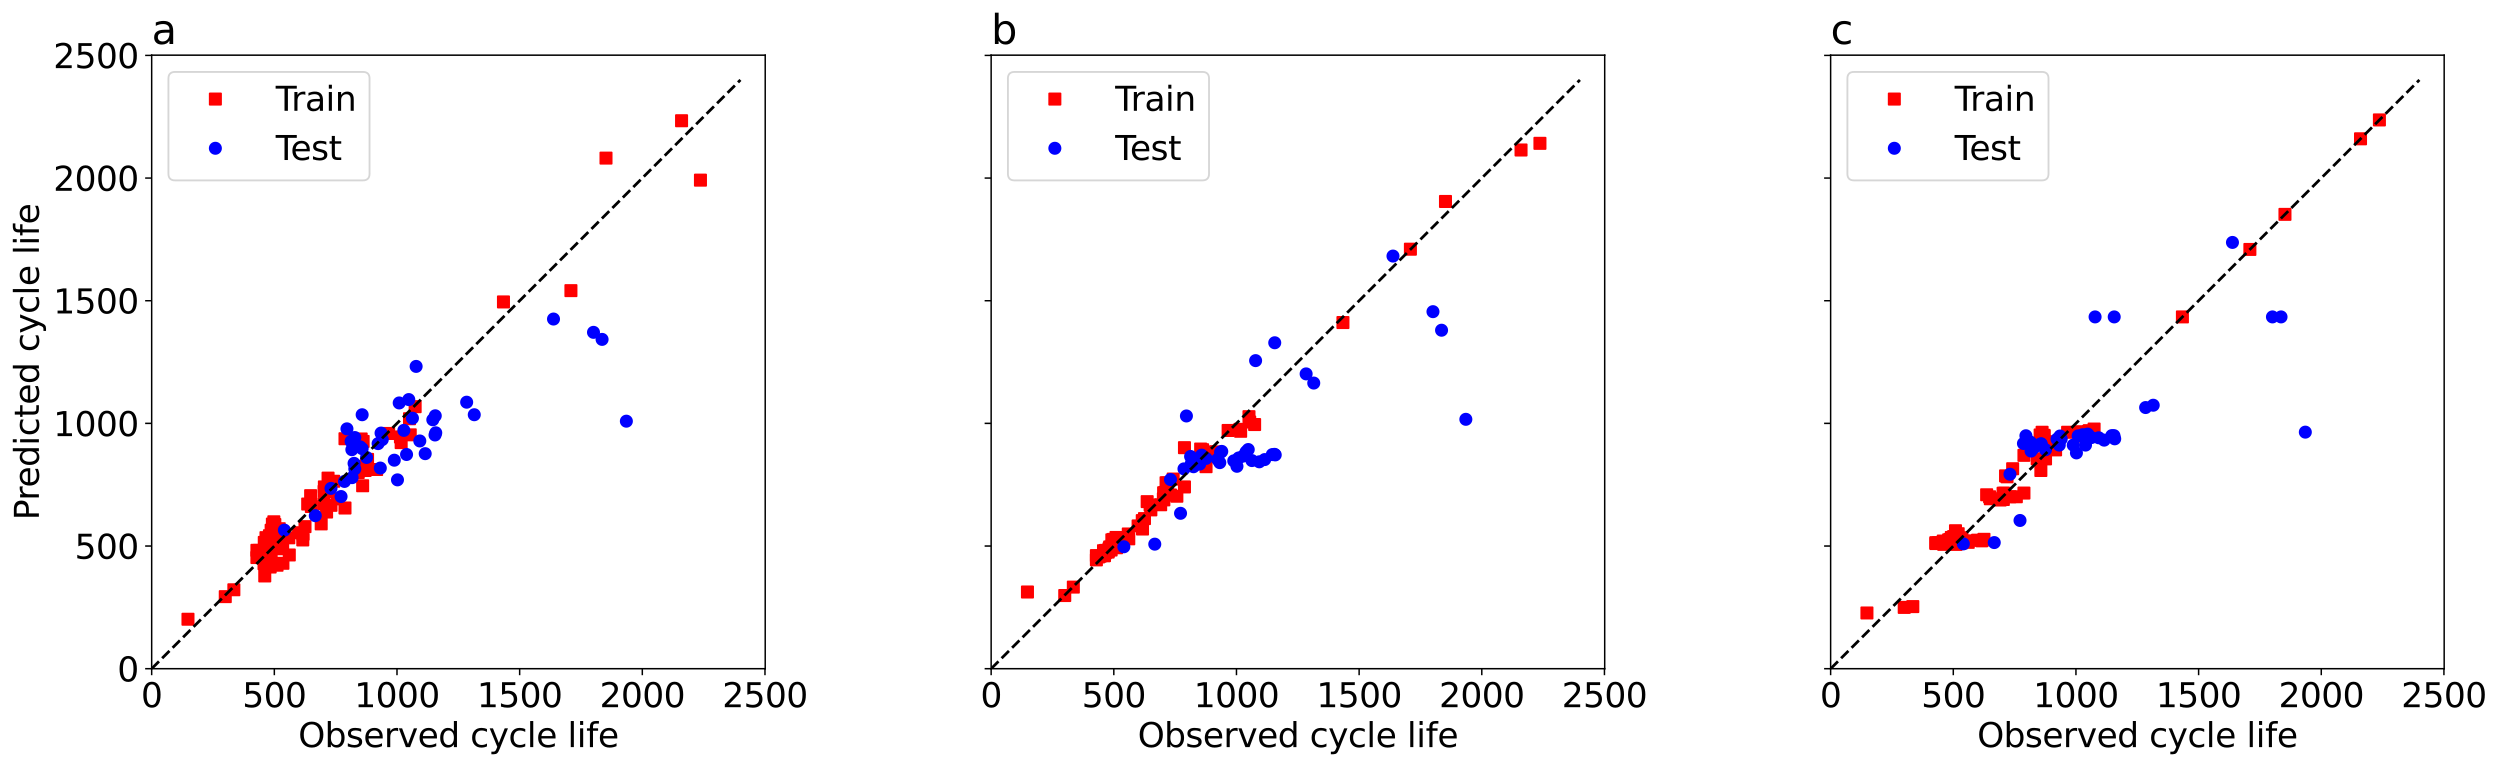 <?xml version="1.0" encoding="utf-8" standalone="no"?>
<!DOCTYPE svg PUBLIC "-//W3C//DTD SVG 1.1//EN"
  "http://www.w3.org/Graphics/SVG/1.1/DTD/svg11.dtd">
<svg xmlns:xlink="http://www.w3.org/1999/xlink" width="1342.22pt" height="412.059pt" viewBox="0 0 1342.22 412.059" xmlns="http://www.w3.org/2000/svg" version="1.1">
 <defs>
  <style type="text/css">*{stroke-linejoin: round; stroke-linecap: butt}</style>
 </defs>
 <g id="figure_1">
  <g id="patch_1">
   <path d="M 0 412.059 
L 1342.22 412.059 
L 1342.22 0 
L 0 0 
z
" style="fill: #ffffff"/>
  </g>
  <g id="axes_1">
   <g id="patch_2">
    <path d="M 81.431 359.017 
L 410.835 359.017 
L 410.835 29.613 
L 81.431 29.613 
z
" style="fill: #ffffff"/>
   </g>
   <g id="matplotlib.axis_1">
    <g id="xtick_1">
     <g id="line2d_1">
      <defs>
       <path id="m6b596e2d2c" d="M 0 0 
L 0 3.5 
" style="stroke: #000000; stroke-width: 0.8"/>
      </defs>
      <g>
       <use xlink:href="#m6b596e2d2c" x="81.431" y="359.017" style="stroke: #000000; stroke-width: 0.8"/>
      </g>
     </g>
     <g id="text_1">
      <!-- 0 -->
      <g transform="translate(75.704 379.695) scale(0.18 -0.18)">
       <defs>
        <path id="DejaVuSans-30" d="M 2034 4250 
Q 1547 4250 1301 3770 
Q 1056 3291 1056 2328 
Q 1056 1369 1301 889 
Q 1547 409 2034 409 
Q 2525 409 2770 889 
Q 3016 1369 3016 2328 
Q 3016 3291 2770 3770 
Q 2525 4250 2034 4250 
z
M 2034 4750 
Q 2819 4750 3233 4129 
Q 3647 3509 3647 2328 
Q 3647 1150 3233 529 
Q 2819 -91 2034 -91 
Q 1250 -91 836 529 
Q 422 1150 422 2328 
Q 422 3509 836 4129 
Q 1250 4750 2034 4750 
z
" transform="scale(0.016)"/>
       </defs>
       <use xlink:href="#DejaVuSans-30"/>
      </g>
     </g>
    </g>
    <g id="xtick_2">
     <g id="line2d_2">
      <g>
       <use xlink:href="#m6b596e2d2c" x="147.285" y="359.017" style="stroke: #000000; stroke-width: 0.8"/>
      </g>
     </g>
     <g id="text_2">
      <!-- 500 -->
      <g transform="translate(130.106 379.695) scale(0.18 -0.18)">
       <defs>
        <path id="DejaVuSans-35" d="M 691 4666 
L 3169 4666 
L 3169 4134 
L 1269 4134 
L 1269 2991 
Q 1406 3038 1543 3061 
Q 1681 3084 1819 3084 
Q 2600 3084 3056 2656 
Q 3513 2228 3513 1497 
Q 3513 744 3044 326 
Q 2575 -91 1722 -91 
Q 1428 -91 1123 -41 
Q 819 9 494 109 
L 494 744 
Q 775 591 1075 516 
Q 1375 441 1709 441 
Q 2250 441 2565 725 
Q 2881 1009 2881 1497 
Q 2881 1984 2565 2268 
Q 2250 2553 1709 2553 
Q 1456 2553 1204 2497 
Q 953 2441 691 2322 
L 691 4666 
z
" transform="scale(0.016)"/>
       </defs>
       <use xlink:href="#DejaVuSans-35"/>
       <use xlink:href="#DejaVuSans-30" x="63.623"/>
       <use xlink:href="#DejaVuSans-30" x="127.246"/>
      </g>
     </g>
    </g>
    <g id="xtick_3">
     <g id="line2d_3">
      <g>
       <use xlink:href="#m6b596e2d2c" x="213.14" y="359.017" style="stroke: #000000; stroke-width: 0.8"/>
      </g>
     </g>
     <g id="text_3">
      <!-- 1000 -->
      <g transform="translate(190.235 379.695) scale(0.18 -0.18)">
       <defs>
        <path id="DejaVuSans-31" d="M 794 531 
L 1825 531 
L 1825 4091 
L 703 3866 
L 703 4441 
L 1819 4666 
L 2450 4666 
L 2450 531 
L 3481 531 
L 3481 0 
L 794 0 
L 794 531 
z
" transform="scale(0.016)"/>
       </defs>
       <use xlink:href="#DejaVuSans-31"/>
       <use xlink:href="#DejaVuSans-30" x="63.623"/>
       <use xlink:href="#DejaVuSans-30" x="127.246"/>
       <use xlink:href="#DejaVuSans-30" x="190.869"/>
      </g>
     </g>
    </g>
    <g id="xtick_4">
     <g id="line2d_4">
      <g>
       <use xlink:href="#m6b596e2d2c" x="278.994" y="359.017" style="stroke: #000000; stroke-width: 0.8"/>
      </g>
     </g>
     <g id="text_4">
      <!-- 1500 -->
      <g transform="translate(256.089 379.695) scale(0.18 -0.18)">
       <use xlink:href="#DejaVuSans-31"/>
       <use xlink:href="#DejaVuSans-35" x="63.623"/>
       <use xlink:href="#DejaVuSans-30" x="127.246"/>
       <use xlink:href="#DejaVuSans-30" x="190.869"/>
      </g>
     </g>
    </g>
    <g id="xtick_5">
     <g id="line2d_5">
      <g>
       <use xlink:href="#m6b596e2d2c" x="344.849" y="359.017" style="stroke: #000000; stroke-width: 0.8"/>
      </g>
     </g>
     <g id="text_5">
      <!-- 2000 -->
      <g transform="translate(321.944 379.695) scale(0.18 -0.18)">
       <defs>
        <path id="DejaVuSans-32" d="M 1228 531 
L 3431 531 
L 3431 0 
L 469 0 
L 469 531 
Q 828 903 1448 1529 
Q 2069 2156 2228 2338 
Q 2531 2678 2651 2914 
Q 2772 3150 2772 3378 
Q 2772 3750 2511 3984 
Q 2250 4219 1831 4219 
Q 1534 4219 1204 4116 
Q 875 4013 500 3803 
L 500 4441 
Q 881 4594 1212 4672 
Q 1544 4750 1819 4750 
Q 2544 4750 2975 4387 
Q 3406 4025 3406 3419 
Q 3406 3131 3298 2873 
Q 3191 2616 2906 2266 
Q 2828 2175 2409 1742 
Q 1991 1309 1228 531 
z
" transform="scale(0.016)"/>
       </defs>
       <use xlink:href="#DejaVuSans-32"/>
       <use xlink:href="#DejaVuSans-30" x="63.623"/>
       <use xlink:href="#DejaVuSans-30" x="127.246"/>
       <use xlink:href="#DejaVuSans-30" x="190.869"/>
      </g>
     </g>
    </g>
    <g id="xtick_6">
     <g id="line2d_6">
      <g>
       <use xlink:href="#m6b596e2d2c" x="410.704" y="359.017" style="stroke: #000000; stroke-width: 0.8"/>
      </g>
     </g>
     <g id="text_6">
      <!-- 2500 -->
      <g transform="translate(387.799 379.695) scale(0.18 -0.18)">
       <use xlink:href="#DejaVuSans-32"/>
       <use xlink:href="#DejaVuSans-35" x="63.623"/>
       <use xlink:href="#DejaVuSans-30" x="127.246"/>
       <use xlink:href="#DejaVuSans-30" x="190.869"/>
      </g>
     </g>
    </g>
    <g id="text_7">
     <!-- Observed cycle life -->
     <g transform="translate(160.141 401.115) scale(0.18 -0.18)">
      <defs>
       <path id="DejaVuSans-4f" d="M 2522 4238 
Q 1834 4238 1429 3725 
Q 1025 3213 1025 2328 
Q 1025 1447 1429 934 
Q 1834 422 2522 422 
Q 3209 422 3611 934 
Q 4013 1447 4013 2328 
Q 4013 3213 3611 3725 
Q 3209 4238 2522 4238 
z
M 2522 4750 
Q 3503 4750 4090 4092 
Q 4678 3434 4678 2328 
Q 4678 1225 4090 567 
Q 3503 -91 2522 -91 
Q 1538 -91 948 565 
Q 359 1222 359 2328 
Q 359 3434 948 4092 
Q 1538 4750 2522 4750 
z
" transform="scale(0.016)"/>
       <path id="DejaVuSans-62" d="M 3116 1747 
Q 3116 2381 2855 2742 
Q 2594 3103 2138 3103 
Q 1681 3103 1420 2742 
Q 1159 2381 1159 1747 
Q 1159 1113 1420 752 
Q 1681 391 2138 391 
Q 2594 391 2855 752 
Q 3116 1113 3116 1747 
z
M 1159 2969 
Q 1341 3281 1617 3432 
Q 1894 3584 2278 3584 
Q 2916 3584 3314 3078 
Q 3713 2572 3713 1747 
Q 3713 922 3314 415 
Q 2916 -91 2278 -91 
Q 1894 -91 1617 61 
Q 1341 213 1159 525 
L 1159 0 
L 581 0 
L 581 4863 
L 1159 4863 
L 1159 2969 
z
" transform="scale(0.016)"/>
       <path id="DejaVuSans-73" d="M 2834 3397 
L 2834 2853 
Q 2591 2978 2328 3040 
Q 2066 3103 1784 3103 
Q 1356 3103 1142 2972 
Q 928 2841 928 2578 
Q 928 2378 1081 2264 
Q 1234 2150 1697 2047 
L 1894 2003 
Q 2506 1872 2764 1633 
Q 3022 1394 3022 966 
Q 3022 478 2636 193 
Q 2250 -91 1575 -91 
Q 1294 -91 989 -36 
Q 684 19 347 128 
L 347 722 
Q 666 556 975 473 
Q 1284 391 1588 391 
Q 1994 391 2212 530 
Q 2431 669 2431 922 
Q 2431 1156 2273 1281 
Q 2116 1406 1581 1522 
L 1381 1569 
Q 847 1681 609 1914 
Q 372 2147 372 2553 
Q 372 3047 722 3315 
Q 1072 3584 1716 3584 
Q 2034 3584 2315 3537 
Q 2597 3491 2834 3397 
z
" transform="scale(0.016)"/>
       <path id="DejaVuSans-65" d="M 3597 1894 
L 3597 1613 
L 953 1613 
Q 991 1019 1311 708 
Q 1631 397 2203 397 
Q 2534 397 2845 478 
Q 3156 559 3463 722 
L 3463 178 
Q 3153 47 2828 -22 
Q 2503 -91 2169 -91 
Q 1331 -91 842 396 
Q 353 884 353 1716 
Q 353 2575 817 3079 
Q 1281 3584 2069 3584 
Q 2775 3584 3186 3129 
Q 3597 2675 3597 1894 
z
M 3022 2063 
Q 3016 2534 2758 2815 
Q 2500 3097 2075 3097 
Q 1594 3097 1305 2825 
Q 1016 2553 972 2059 
L 3022 2063 
z
" transform="scale(0.016)"/>
       <path id="DejaVuSans-72" d="M 2631 2963 
Q 2534 3019 2420 3045 
Q 2306 3072 2169 3072 
Q 1681 3072 1420 2755 
Q 1159 2438 1159 1844 
L 1159 0 
L 581 0 
L 581 3500 
L 1159 3500 
L 1159 2956 
Q 1341 3275 1631 3429 
Q 1922 3584 2338 3584 
Q 2397 3584 2469 3576 
Q 2541 3569 2628 3553 
L 2631 2963 
z
" transform="scale(0.016)"/>
       <path id="DejaVuSans-76" d="M 191 3500 
L 800 3500 
L 1894 563 
L 2988 3500 
L 3597 3500 
L 2284 0 
L 1503 0 
L 191 3500 
z
" transform="scale(0.016)"/>
       <path id="DejaVuSans-64" d="M 2906 2969 
L 2906 4863 
L 3481 4863 
L 3481 0 
L 2906 0 
L 2906 525 
Q 2725 213 2448 61 
Q 2172 -91 1784 -91 
Q 1150 -91 751 415 
Q 353 922 353 1747 
Q 353 2572 751 3078 
Q 1150 3584 1784 3584 
Q 2172 3584 2448 3432 
Q 2725 3281 2906 2969 
z
M 947 1747 
Q 947 1113 1208 752 
Q 1469 391 1925 391 
Q 2381 391 2643 752 
Q 2906 1113 2906 1747 
Q 2906 2381 2643 2742 
Q 2381 3103 1925 3103 
Q 1469 3103 1208 2742 
Q 947 2381 947 1747 
z
" transform="scale(0.016)"/>
       <path id="DejaVuSans-20" transform="scale(0.016)"/>
       <path id="DejaVuSans-63" d="M 3122 3366 
L 3122 2828 
Q 2878 2963 2633 3030 
Q 2388 3097 2138 3097 
Q 1578 3097 1268 2742 
Q 959 2388 959 1747 
Q 959 1106 1268 751 
Q 1578 397 2138 397 
Q 2388 397 2633 464 
Q 2878 531 3122 666 
L 3122 134 
Q 2881 22 2623 -34 
Q 2366 -91 2075 -91 
Q 1284 -91 818 406 
Q 353 903 353 1747 
Q 353 2603 823 3093 
Q 1294 3584 2113 3584 
Q 2378 3584 2631 3529 
Q 2884 3475 3122 3366 
z
" transform="scale(0.016)"/>
       <path id="DejaVuSans-79" d="M 2059 -325 
Q 1816 -950 1584 -1140 
Q 1353 -1331 966 -1331 
L 506 -1331 
L 506 -850 
L 844 -850 
Q 1081 -850 1212 -737 
Q 1344 -625 1503 -206 
L 1606 56 
L 191 3500 
L 800 3500 
L 1894 763 
L 2988 3500 
L 3597 3500 
L 2059 -325 
z
" transform="scale(0.016)"/>
       <path id="DejaVuSans-6c" d="M 603 4863 
L 1178 4863 
L 1178 0 
L 603 0 
L 603 4863 
z
" transform="scale(0.016)"/>
       <path id="DejaVuSans-69" d="M 603 3500 
L 1178 3500 
L 1178 0 
L 603 0 
L 603 3500 
z
M 603 4863 
L 1178 4863 
L 1178 4134 
L 603 4134 
L 603 4863 
z
" transform="scale(0.016)"/>
       <path id="DejaVuSans-66" d="M 2375 4863 
L 2375 4384 
L 1825 4384 
Q 1516 4384 1395 4259 
Q 1275 4134 1275 3809 
L 1275 3500 
L 2222 3500 
L 2222 3053 
L 1275 3053 
L 1275 0 
L 697 0 
L 697 3053 
L 147 3053 
L 147 3500 
L 697 3500 
L 697 3744 
Q 697 4328 969 4595 
Q 1241 4863 1831 4863 
L 2375 4863 
z
" transform="scale(0.016)"/>
      </defs>
      <use xlink:href="#DejaVuSans-4f"/>
      <use xlink:href="#DejaVuSans-62" x="78.711"/>
      <use xlink:href="#DejaVuSans-73" x="142.188"/>
      <use xlink:href="#DejaVuSans-65" x="194.287"/>
      <use xlink:href="#DejaVuSans-72" x="255.811"/>
      <use xlink:href="#DejaVuSans-76" x="296.924"/>
      <use xlink:href="#DejaVuSans-65" x="356.104"/>
      <use xlink:href="#DejaVuSans-64" x="417.627"/>
      <use xlink:href="#DejaVuSans-20" x="481.104"/>
      <use xlink:href="#DejaVuSans-63" x="512.891"/>
      <use xlink:href="#DejaVuSans-79" x="567.871"/>
      <use xlink:href="#DejaVuSans-63" x="627.051"/>
      <use xlink:href="#DejaVuSans-6c" x="682.031"/>
      <use xlink:href="#DejaVuSans-65" x="709.814"/>
      <use xlink:href="#DejaVuSans-20" x="771.338"/>
      <use xlink:href="#DejaVuSans-6c" x="803.125"/>
      <use xlink:href="#DejaVuSans-69" x="830.908"/>
      <use xlink:href="#DejaVuSans-66" x="858.691"/>
      <use xlink:href="#DejaVuSans-65" x="893.896"/>
     </g>
    </g>
   </g>
   <g id="matplotlib.axis_2">
    <g id="ytick_1">
     <g id="line2d_7">
      <defs>
       <path id="mf44a1e5b15" d="M 0 0 
L -3.5 0 
" style="stroke: #000000; stroke-width: 0.8"/>
      </defs>
      <g>
       <use xlink:href="#mf44a1e5b15" x="81.431" y="359.017" style="stroke: #000000; stroke-width: 0.8"/>
      </g>
     </g>
     <g id="text_8">
      <!-- 0 -->
      <g transform="translate(62.978 365.856) scale(0.18 -0.18)">
       <use xlink:href="#DejaVuSans-30"/>
      </g>
     </g>
    </g>
    <g id="ytick_2">
     <g id="line2d_8">
      <g>
       <use xlink:href="#mf44a1e5b15" x="81.431" y="293.163" style="stroke: #000000; stroke-width: 0.8"/>
      </g>
     </g>
     <g id="text_9">
      <!-- 500 -->
      <g transform="translate(40.073 300.001) scale(0.18 -0.18)">
       <use xlink:href="#DejaVuSans-35"/>
       <use xlink:href="#DejaVuSans-30" x="63.623"/>
       <use xlink:href="#DejaVuSans-30" x="127.246"/>
      </g>
     </g>
    </g>
    <g id="ytick_3">
     <g id="line2d_9">
      <g>
       <use xlink:href="#mf44a1e5b15" x="81.431" y="227.308" style="stroke: #000000; stroke-width: 0.8"/>
      </g>
     </g>
     <g id="text_10">
      <!-- 1000 -->
      <g transform="translate(28.621 234.147) scale(0.18 -0.18)">
       <use xlink:href="#DejaVuSans-31"/>
       <use xlink:href="#DejaVuSans-30" x="63.623"/>
       <use xlink:href="#DejaVuSans-30" x="127.246"/>
       <use xlink:href="#DejaVuSans-30" x="190.869"/>
      </g>
     </g>
    </g>
    <g id="ytick_4">
     <g id="line2d_10">
      <g>
       <use xlink:href="#mf44a1e5b15" x="81.431" y="161.454" style="stroke: #000000; stroke-width: 0.8"/>
      </g>
     </g>
     <g id="text_11">
      <!-- 1500 -->
      <g transform="translate(28.621 168.292) scale(0.18 -0.18)">
       <use xlink:href="#DejaVuSans-31"/>
       <use xlink:href="#DejaVuSans-35" x="63.623"/>
       <use xlink:href="#DejaVuSans-30" x="127.246"/>
       <use xlink:href="#DejaVuSans-30" x="190.869"/>
      </g>
     </g>
    </g>
    <g id="ytick_5">
     <g id="line2d_11">
      <g>
       <use xlink:href="#mf44a1e5b15" x="81.431" y="95.599" style="stroke: #000000; stroke-width: 0.8"/>
      </g>
     </g>
     <g id="text_12">
      <!-- 2000 -->
      <g transform="translate(28.621 102.438) scale(0.18 -0.18)">
       <use xlink:href="#DejaVuSans-32"/>
       <use xlink:href="#DejaVuSans-30" x="63.623"/>
       <use xlink:href="#DejaVuSans-30" x="127.246"/>
       <use xlink:href="#DejaVuSans-30" x="190.869"/>
      </g>
     </g>
    </g>
    <g id="ytick_6">
     <g id="line2d_12">
      <g>
       <use xlink:href="#mf44a1e5b15" x="81.431" y="29.744" style="stroke: #000000; stroke-width: 0.8"/>
      </g>
     </g>
     <g id="text_13">
      <!-- 2500 -->
      <g transform="translate(28.621 36.583) scale(0.18 -0.18)">
       <use xlink:href="#DejaVuSans-32"/>
       <use xlink:href="#DejaVuSans-35" x="63.623"/>
       <use xlink:href="#DejaVuSans-30" x="127.246"/>
       <use xlink:href="#DejaVuSans-30" x="190.869"/>
      </g>
     </g>
    </g>
    <g id="text_14">
     <!-- Predicted cycle life -->
     <g transform="translate(20.877 279.251) rotate(-90) scale(0.18 -0.18)">
      <defs>
       <path id="DejaVuSans-50" d="M 1259 4147 
L 1259 2394 
L 2053 2394 
Q 2494 2394 2734 2622 
Q 2975 2850 2975 3272 
Q 2975 3691 2734 3919 
Q 2494 4147 2053 4147 
L 1259 4147 
z
M 628 4666 
L 2053 4666 
Q 2838 4666 3239 4311 
Q 3641 3956 3641 3272 
Q 3641 2581 3239 2228 
Q 2838 1875 2053 1875 
L 1259 1875 
L 1259 0 
L 628 0 
L 628 4666 
z
" transform="scale(0.016)"/>
       <path id="DejaVuSans-74" d="M 1172 4494 
L 1172 3500 
L 2356 3500 
L 2356 3053 
L 1172 3053 
L 1172 1153 
Q 1172 725 1289 603 
Q 1406 481 1766 481 
L 2356 481 
L 2356 0 
L 1766 0 
Q 1100 0 847 248 
Q 594 497 594 1153 
L 594 3053 
L 172 3053 
L 172 3500 
L 594 3500 
L 594 4494 
L 1172 4494 
z
" transform="scale(0.016)"/>
      </defs>
      <use xlink:href="#DejaVuSans-50"/>
      <use xlink:href="#DejaVuSans-72" x="58.553"/>
      <use xlink:href="#DejaVuSans-65" x="97.416"/>
      <use xlink:href="#DejaVuSans-64" x="158.939"/>
      <use xlink:href="#DejaVuSans-69" x="222.416"/>
      <use xlink:href="#DejaVuSans-63" x="250.199"/>
      <use xlink:href="#DejaVuSans-74" x="305.18"/>
      <use xlink:href="#DejaVuSans-65" x="344.389"/>
      <use xlink:href="#DejaVuSans-64" x="405.912"/>
      <use xlink:href="#DejaVuSans-20" x="469.389"/>
      <use xlink:href="#DejaVuSans-63" x="501.176"/>
      <use xlink:href="#DejaVuSans-79" x="556.156"/>
      <use xlink:href="#DejaVuSans-63" x="615.336"/>
      <use xlink:href="#DejaVuSans-6c" x="670.316"/>
      <use xlink:href="#DejaVuSans-65" x="698.1"/>
      <use xlink:href="#DejaVuSans-20" x="759.623"/>
      <use xlink:href="#DejaVuSans-6c" x="791.41"/>
      <use xlink:href="#DejaVuSans-69" x="819.193"/>
      <use xlink:href="#DejaVuSans-66" x="846.977"/>
      <use xlink:href="#DejaVuSans-65" x="882.182"/>
     </g>
    </g>
   </g>
   <g id="line2d_13">
    <defs>
     <path id="me07a892aea" d="M -3 3 
L 3 3 
L 3 -3 
L -3 -3 
z
" style="stroke: #ff0000; stroke-linejoin: miter"/>
    </defs>
    <g clip-path="url(#p5f6888ac8d)">
     <use xlink:href="#me07a892aea" x="325.356" y="84.889" style="fill: #ff0000; stroke: #ff0000; stroke-linejoin: miter"/>
     <use xlink:href="#me07a892aea" x="365.922" y="64.828" style="fill: #ff0000; stroke: #ff0000; stroke-linejoin: miter"/>
     <use xlink:href="#me07a892aea" x="376.064" y="96.716" style="fill: #ff0000; stroke: #ff0000; stroke-linejoin: miter"/>
     <use xlink:href="#me07a892aea" x="270.302" y="162.101" style="fill: #ff0000; stroke: #ff0000; stroke-linejoin: miter"/>
     <use xlink:href="#me07a892aea" x="306.522" y="156.04" style="fill: #ff0000; stroke: #ff0000; stroke-linejoin: miter"/>
     <use xlink:href="#me07a892aea" x="222.886" y="218.338" style="fill: #ff0000; stroke: #ff0000; stroke-linejoin: miter"/>
     <use xlink:href="#me07a892aea" x="165.198" y="270.6" style="fill: #ff0000; stroke: #ff0000; stroke-linejoin: miter"/>
     <use xlink:href="#me07a892aea" x="196.018" y="250.519" style="fill: #ff0000; stroke: #ff0000; stroke-linejoin: miter"/>
     <use xlink:href="#me07a892aea" x="220.252" y="233.457" style="fill: #ff0000; stroke: #ff0000; stroke-linejoin: miter"/>
     <use xlink:href="#me07a892aea" x="185.217" y="235.543" style="fill: #ff0000; stroke: #ff0000; stroke-linejoin: miter"/>
     <use xlink:href="#me07a892aea" x="197.335" y="246.645" style="fill: #ff0000; stroke: #ff0000; stroke-linejoin: miter"/>
     <use xlink:href="#me07a892aea" x="176.13" y="256.699" style="fill: #ff0000; stroke: #ff0000; stroke-linejoin: miter"/>
     <use xlink:href="#me07a892aea" x="194.964" y="236.993" style="fill: #ff0000; stroke: #ff0000; stroke-linejoin: miter"/>
     <use xlink:href="#me07a892aea" x="194.305" y="250.404" style="fill: #ff0000; stroke: #ff0000; stroke-linejoin: miter"/>
     <use xlink:href="#me07a892aea" x="172.442" y="281.278" style="fill: #ff0000; stroke: #ff0000; stroke-linejoin: miter"/>
     <use xlink:href="#me07a892aea" x="185.217" y="272.744" style="fill: #ff0000; stroke: #ff0000; stroke-linejoin: miter"/>
     <use xlink:href="#me07a892aea" x="151.763" y="293.464" style="fill: #ff0000; stroke: #ff0000; stroke-linejoin: miter"/>
     <use xlink:href="#me07a892aea" x="155.056" y="288.744" style="fill: #ff0000; stroke: #ff0000; stroke-linejoin: miter"/>
     <use xlink:href="#me07a892aea" x="214.984" y="234.581" style="fill: #ff0000; stroke: #ff0000; stroke-linejoin: miter"/>
     <use xlink:href="#me07a892aea" x="215.379" y="237.652" style="fill: #ff0000; stroke: #ff0000; stroke-linejoin: miter"/>
     <use xlink:href="#me07a892aea" x="193.91" y="235.685" style="fill: #ff0000; stroke: #ff0000; stroke-linejoin: miter"/>
     <use xlink:href="#me07a892aea" x="196.018" y="252.602" style="fill: #ff0000; stroke: #ff0000; stroke-linejoin: miter"/>
     <use xlink:href="#me07a892aea" x="192.33" y="253.67" style="fill: #ff0000; stroke: #ff0000; stroke-linejoin: miter"/>
     <use xlink:href="#me07a892aea" x="194.701" y="260.803" style="fill: #ff0000; stroke: #ff0000; stroke-linejoin: miter"/>
     <use xlink:href="#me07a892aea" x="202.208" y="252.075" style="fill: #ff0000; stroke: #ff0000; stroke-linejoin: miter"/>
     <use xlink:href="#me07a892aea" x="174.812" y="263.896" style="fill: #ff0000; stroke: #ff0000; stroke-linejoin: miter"/>
     <use xlink:href="#me07a892aea" x="196.808" y="249.344" style="fill: #ff0000; stroke: #ff0000; stroke-linejoin: miter"/>
     <use xlink:href="#me07a892aea" x="177.71" y="271.31" style="fill: #ff0000; stroke: #ff0000; stroke-linejoin: miter"/>
     <use xlink:href="#me07a892aea" x="181.134" y="267.844" style="fill: #ff0000; stroke: #ff0000; stroke-linejoin: miter"/>
     <use xlink:href="#me07a892aea" x="179.159" y="258.393" style="fill: #ff0000; stroke: #ff0000; stroke-linejoin: miter"/>
     <use xlink:href="#me07a892aea" x="174.022" y="263.81" style="fill: #ff0000; stroke: #ff0000; stroke-linejoin: miter"/>
     <use xlink:href="#me07a892aea" x="174.154" y="261.404" style="fill: #ff0000; stroke: #ff0000; stroke-linejoin: miter"/>
     <use xlink:href="#me07a892aea" x="166.778" y="266.118" style="fill: #ff0000; stroke: #ff0000; stroke-linejoin: miter"/>
     <use xlink:href="#me07a892aea" x="162.695" y="286.791" style="fill: #ff0000; stroke: #ff0000; stroke-linejoin: miter"/>
     <use xlink:href="#me07a892aea" x="163.749" y="282.735" style="fill: #ff0000; stroke: #ff0000; stroke-linejoin: miter"/>
     <use xlink:href="#me07a892aea" x="208.662" y="232.73" style="fill: #ff0000; stroke: #ff0000; stroke-linejoin: miter"/>
     <use xlink:href="#me07a892aea" x="219.857" y="224.808" style="fill: #ff0000; stroke: #ff0000; stroke-linejoin: miter"/>
     <use xlink:href="#me07a892aea" x="173.89" y="270.495" style="fill: #ff0000; stroke: #ff0000; stroke-linejoin: miter"/>
     <use xlink:href="#me07a892aea" x="167.173" y="271.934" style="fill: #ff0000; stroke: #ff0000; stroke-linejoin: miter"/>
     <use xlink:href="#me07a892aea" x="162.563" y="289.876" style="fill: #ff0000; stroke: #ff0000; stroke-linejoin: miter"/>
     <use xlink:href="#me07a892aea" x="160.324" y="286.023" style="fill: #ff0000; stroke: #ff0000; stroke-linejoin: miter"/>
     <use xlink:href="#me07a892aea" x="120.943" y="320.33" style="fill: #ff0000; stroke: #ff0000; stroke-linejoin: miter"/>
     <use xlink:href="#me07a892aea" x="100.924" y="332.465" style="fill: #ff0000; stroke: #ff0000; stroke-linejoin: miter"/>
     <use xlink:href="#me07a892aea" x="139.119" y="295.479" style="fill: #ff0000; stroke: #ff0000; stroke-linejoin: miter"/>
     <use xlink:href="#me07a892aea" x="125.553" y="316.646" style="fill: #ff0000; stroke: #ff0000; stroke-linejoin: miter"/>
     <use xlink:href="#me07a892aea" x="139.91" y="297.645" style="fill: #ff0000; stroke: #ff0000; stroke-linejoin: miter"/>
     <use xlink:href="#me07a892aea" x="144.651" y="287.623" style="fill: #ff0000; stroke: #ff0000; stroke-linejoin: miter"/>
     <use xlink:href="#me07a892aea" x="148.734" y="303.468" style="fill: #ff0000; stroke: #ff0000; stroke-linejoin: miter"/>
     <use xlink:href="#me07a892aea" x="155.319" y="297.961" style="fill: #ff0000; stroke: #ff0000; stroke-linejoin: miter"/>
     <use xlink:href="#me07a892aea" x="144.256" y="296.53" style="fill: #ff0000; stroke: #ff0000; stroke-linejoin: miter"/>
     <use xlink:href="#me07a892aea" x="141.753" y="302.637" style="fill: #ff0000; stroke: #ff0000; stroke-linejoin: miter"/>
     <use xlink:href="#me07a892aea" x="145.046" y="304.419" style="fill: #ff0000; stroke: #ff0000; stroke-linejoin: miter"/>
     <use xlink:href="#me07a892aea" x="145.31" y="288.949" style="fill: #ff0000; stroke: #ff0000; stroke-linejoin: miter"/>
     <use xlink:href="#me07a892aea" x="146.495" y="292.373" style="fill: #ff0000; stroke: #ff0000; stroke-linejoin: miter"/>
     <use xlink:href="#me07a892aea" x="145.573" y="299.202" style="fill: #ff0000; stroke: #ff0000; stroke-linejoin: miter"/>
     <use xlink:href="#me07a892aea" x="142.149" y="309.213" style="fill: #ff0000; stroke: #ff0000; stroke-linejoin: miter"/>
     <use xlink:href="#me07a892aea" x="147.549" y="281.615" style="fill: #ff0000; stroke: #ff0000; stroke-linejoin: miter"/>
     <use xlink:href="#me07a892aea" x="145.836" y="293.727" style="fill: #ff0000; stroke: #ff0000; stroke-linejoin: miter"/>
     <use xlink:href="#me07a892aea" x="148.997" y="285.83" style="fill: #ff0000; stroke: #ff0000; stroke-linejoin: miter"/>
     <use xlink:href="#me07a892aea" x="150.841" y="294.631" style="fill: #ff0000; stroke: #ff0000; stroke-linejoin: miter"/>
     <use xlink:href="#me07a892aea" x="146.627" y="284.923" style="fill: #ff0000; stroke: #ff0000; stroke-linejoin: miter"/>
     <use xlink:href="#me07a892aea" x="142.149" y="294.268" style="fill: #ff0000; stroke: #ff0000; stroke-linejoin: miter"/>
     <use xlink:href="#me07a892aea" x="143.466" y="297.555" style="fill: #ff0000; stroke: #ff0000; stroke-linejoin: miter"/>
     <use xlink:href="#me07a892aea" x="143.071" y="289.993" style="fill: #ff0000; stroke: #ff0000; stroke-linejoin: miter"/>
     <use xlink:href="#me07a892aea" x="148.471" y="285.604" style="fill: #ff0000; stroke: #ff0000; stroke-linejoin: miter"/>
     <use xlink:href="#me07a892aea" x="147.022" y="280.139" style="fill: #ff0000; stroke: #ff0000; stroke-linejoin: miter"/>
     <use xlink:href="#me07a892aea" x="144.783" y="290.094" style="fill: #ff0000; stroke: #ff0000; stroke-linejoin: miter"/>
     <use xlink:href="#me07a892aea" x="146.232" y="281.365" style="fill: #ff0000; stroke: #ff0000; stroke-linejoin: miter"/>
     <use xlink:href="#me07a892aea" x="149.788" y="291.092" style="fill: #ff0000; stroke: #ff0000; stroke-linejoin: miter"/>
     <use xlink:href="#me07a892aea" x="149.919" y="283.853" style="fill: #ff0000; stroke: #ff0000; stroke-linejoin: miter"/>
     <use xlink:href="#me07a892aea" x="147.154" y="286.396" style="fill: #ff0000; stroke: #ff0000; stroke-linejoin: miter"/>
     <use xlink:href="#me07a892aea" x="142.412" y="296.627" style="fill: #ff0000; stroke: #ff0000; stroke-linejoin: miter"/>
     <use xlink:href="#me07a892aea" x="151.895" y="302.424" style="fill: #ff0000; stroke: #ff0000; stroke-linejoin: miter"/>
     <use xlink:href="#me07a892aea" x="144.388" y="293.172" style="fill: #ff0000; stroke: #ff0000; stroke-linejoin: miter"/>
     <use xlink:href="#me07a892aea" x="142.675" y="293.073" style="fill: #ff0000; stroke: #ff0000; stroke-linejoin: miter"/>
     <use xlink:href="#me07a892aea" x="141.885" y="291.211" style="fill: #ff0000; stroke: #ff0000; stroke-linejoin: miter"/>
     <use xlink:href="#me07a892aea" x="147.154" y="291.017" style="fill: #ff0000; stroke: #ff0000; stroke-linejoin: miter"/>
     <use xlink:href="#me07a892aea" x="137.934" y="295.456" style="fill: #ff0000; stroke: #ff0000; stroke-linejoin: miter"/>
     <use xlink:href="#me07a892aea" x="142.807" y="288.641" style="fill: #ff0000; stroke: #ff0000; stroke-linejoin: miter"/>
     <use xlink:href="#me07a892aea" x="142.28" y="301.041" style="fill: #ff0000; stroke: #ff0000; stroke-linejoin: miter"/>
     <use xlink:href="#me07a892aea" x="141.622" y="298.558" style="fill: #ff0000; stroke: #ff0000; stroke-linejoin: miter"/>
     <use xlink:href="#me07a892aea" x="145.573" y="284.685" style="fill: #ff0000; stroke: #ff0000; stroke-linejoin: miter"/>
     <use xlink:href="#me07a892aea" x="137.934" y="299.353" style="fill: #ff0000; stroke: #ff0000; stroke-linejoin: miter"/>
     <use xlink:href="#me07a892aea" x="175.339" y="274.911" style="fill: #ff0000; stroke: #ff0000; stroke-linejoin: miter"/>
    </g>
   </g>
   <g id="line2d_14">
    <defs>
     <path id="meed7451038" d="M 0 3 
C 0.796 3 1.559 2.684 2.121 2.121 
C 2.684 1.559 3 0.796 3 0 
C 3 -0.796 2.684 -1.559 2.121 -2.121 
C 1.559 -2.684 0.796 -3 0 -3 
C -0.796 -3 -1.559 -2.684 -2.121 -2.121 
C -2.684 -1.559 -3 -0.796 -3 0 
C -3 0.796 -2.684 1.559 -2.121 2.121 
C -1.559 2.684 -0.796 3 0 3 
z
" style="stroke: #0000ff"/>
    </defs>
    <g clip-path="url(#p5f6888ac8d)">
     <use xlink:href="#meed7451038" x="214.325" y="216.335" style="fill: #0000ff; stroke: #0000ff"/>
     <use xlink:href="#meed7451038" x="221.438" y="224.537" style="fill: #0000ff; stroke: #0000ff"/>
     <use xlink:href="#meed7451038" x="228.286" y="243.566" style="fill: #0000ff; stroke: #0000ff"/>
     <use xlink:href="#meed7451038" x="219.462" y="214.519" style="fill: #0000ff; stroke: #0000ff"/>
     <use xlink:href="#meed7451038" x="190.486" y="251.789" style="fill: #0000ff; stroke: #0000ff"/>
     <use xlink:href="#meed7451038" x="169.281" y="276.86" style="fill: #0000ff; stroke: #0000ff"/>
     <use xlink:href="#meed7451038" x="323.249" y="182.215" style="fill: #0000ff; stroke: #0000ff"/>
     <use xlink:href="#meed7451038" x="190.486" y="234.908" style="fill: #0000ff; stroke: #0000ff"/>
     <use xlink:href="#meed7451038" x="218.276" y="244.013" style="fill: #0000ff; stroke: #0000ff"/>
     <use xlink:href="#meed7451038" x="223.413" y="196.72" style="fill: #0000ff; stroke: #0000ff"/>
     <use xlink:href="#meed7451038" x="189.037" y="256.438" style="fill: #0000ff; stroke: #0000ff"/>
     <use xlink:href="#meed7451038" x="204.184" y="251.295" style="fill: #0000ff; stroke: #0000ff"/>
     <use xlink:href="#meed7451038" x="188.905" y="241.43" style="fill: #0000ff; stroke: #0000ff"/>
     <use xlink:href="#meed7451038" x="194.437" y="240.868" style="fill: #0000ff; stroke: #0000ff"/>
     <use xlink:href="#meed7451038" x="196.808" y="245.604" style="fill: #0000ff; stroke: #0000ff"/>
     <use xlink:href="#meed7451038" x="297.17" y="171.288" style="fill: #0000ff; stroke: #0000ff"/>
     <use xlink:href="#meed7451038" x="254.628" y="222.66" style="fill: #0000ff; stroke: #0000ff"/>
     <use xlink:href="#meed7451038" x="232.369" y="225.373" style="fill: #0000ff; stroke: #0000ff"/>
     <use xlink:href="#meed7451038" x="233.555" y="233.539" style="fill: #0000ff; stroke: #0000ff"/>
     <use xlink:href="#meed7451038" x="188.51" y="236.972" style="fill: #0000ff; stroke: #0000ff"/>
     <use xlink:href="#meed7451038" x="183.11" y="266.582" style="fill: #0000ff; stroke: #0000ff"/>
     <use xlink:href="#meed7451038" x="213.403" y="257.631" style="fill: #0000ff; stroke: #0000ff"/>
     <use xlink:href="#meed7451038" x="190.091" y="248.774" style="fill: #0000ff; stroke: #0000ff"/>
     <use xlink:href="#meed7451038" x="211.691" y="247.073" style="fill: #0000ff; stroke: #0000ff"/>
     <use xlink:href="#meed7451038" x="216.828" y="231.066" style="fill: #0000ff; stroke: #0000ff"/>
     <use xlink:href="#meed7451038" x="193.383" y="239.928" style="fill: #0000ff; stroke: #0000ff"/>
     <use xlink:href="#meed7451038" x="152.685" y="284.619" style="fill: #0000ff; stroke: #0000ff"/>
     <use xlink:href="#meed7451038" x="194.437" y="222.666" style="fill: #0000ff; stroke: #0000ff"/>
     <use xlink:href="#meed7451038" x="204.579" y="232.514" style="fill: #0000ff; stroke: #0000ff"/>
     <use xlink:href="#meed7451038" x="177.71" y="262.219" style="fill: #0000ff; stroke: #0000ff"/>
     <use xlink:href="#meed7451038" x="250.545" y="215.935" style="fill: #0000ff; stroke: #0000ff"/>
     <use xlink:href="#meed7451038" x="233.95" y="232.366" style="fill: #0000ff; stroke: #0000ff"/>
     <use xlink:href="#meed7451038" x="225.389" y="236.749" style="fill: #0000ff; stroke: #0000ff"/>
     <use xlink:href="#meed7451038" x="202.998" y="238.168" style="fill: #0000ff; stroke: #0000ff"/>
     <use xlink:href="#meed7451038" x="336.288" y="226.128" style="fill: #0000ff; stroke: #0000ff"/>
     <use xlink:href="#meed7451038" x="233.686" y="223.236" style="fill: #0000ff; stroke: #0000ff"/>
     <use xlink:href="#meed7451038" x="186.271" y="230.244" style="fill: #0000ff; stroke: #0000ff"/>
     <use xlink:href="#meed7451038" x="184.954" y="258.471" style="fill: #0000ff; stroke: #0000ff"/>
     <use xlink:href="#meed7451038" x="205.237" y="235.996" style="fill: #0000ff; stroke: #0000ff"/>
     <use xlink:href="#meed7451038" x="318.639" y="178.431" style="fill: #0000ff; stroke: #0000ff"/>
    </g>
   </g>
   <g id="line2d_15">
    <path d="M 81.431 359.017 
L 397.533 42.915 
" clip-path="url(#p5f6888ac8d)" style="fill: none; stroke-dasharray: 5.55,2.4; stroke-dashoffset: 0; stroke: #000000; stroke-width: 1.5"/>
   </g>
   <g id="patch_3">
    <path d="M 81.431 359.017 
L 81.431 29.613 
" style="fill: none; stroke: #000000; stroke-width: 0.8; stroke-linejoin: miter; stroke-linecap: square"/>
   </g>
   <g id="patch_4">
    <path d="M 410.835 359.017 
L 410.835 29.613 
" style="fill: none; stroke: #000000; stroke-width: 0.8; stroke-linejoin: miter; stroke-linecap: square"/>
   </g>
   <g id="patch_5">
    <path d="M 81.431 359.017 
L 410.835 359.017 
" style="fill: none; stroke: #000000; stroke-width: 0.8; stroke-linejoin: miter; stroke-linecap: square"/>
   </g>
   <g id="patch_6">
    <path d="M 81.431 29.613 
L 410.835 29.613 
" style="fill: none; stroke: #000000; stroke-width: 0.8; stroke-linejoin: miter; stroke-linecap: square"/>
   </g>
   <g id="text_15">
    <!-- a -->
    <g transform="translate(81.431 23.613) scale(0.216 -0.216)">
     <defs>
      <path id="DejaVuSans-61" d="M 2194 1759 
Q 1497 1759 1228 1600 
Q 959 1441 959 1056 
Q 959 750 1161 570 
Q 1363 391 1709 391 
Q 2188 391 2477 730 
Q 2766 1069 2766 1631 
L 2766 1759 
L 2194 1759 
z
M 3341 1997 
L 3341 0 
L 2766 0 
L 2766 531 
Q 2569 213 2275 61 
Q 1981 -91 1556 -91 
Q 1019 -91 701 211 
Q 384 513 384 1019 
Q 384 1609 779 1909 
Q 1175 2209 1959 2209 
L 2766 2209 
L 2766 2266 
Q 2766 2663 2505 2880 
Q 2244 3097 1772 3097 
Q 1472 3097 1187 3025 
Q 903 2953 641 2809 
L 641 3341 
Q 956 3463 1253 3523 
Q 1550 3584 1831 3584 
Q 2591 3584 2966 3190 
Q 3341 2797 3341 1997 
z
" transform="scale(0.016)"/>
     </defs>
     <use xlink:href="#DejaVuSans-61"/>
    </g>
   </g>
   <g id="legend_1">
    <g id="patch_7">
     <path d="M 94.031 96.854 
L 194.808 96.854 
Q 198.408 96.854 198.408 93.254 
L 198.408 42.213 
Q 198.408 38.613 194.808 38.613 
L 94.031 38.613 
Q 90.431 38.613 90.431 42.213 
L 90.431 93.254 
Q 90.431 96.854 94.031 96.854 
z
" style="fill: #ffffff; opacity: 0.8; stroke: #cccccc; stroke-linejoin: miter"/>
    </g>
    <g id="line2d_16">
     <g>
      <use xlink:href="#me07a892aea" x="115.631" y="53.19" style="fill: #ff0000; stroke: #ff0000; stroke-linejoin: miter"/>
     </g>
    </g>
    <g id="text_16">
     <!-- Train -->
     <g transform="translate(148.031 59.49) scale(0.18 -0.18)">
      <defs>
       <path id="DejaVuSans-54" d="M -19 4666 
L 3928 4666 
L 3928 4134 
L 2272 4134 
L 2272 0 
L 1638 0 
L 1638 4134 
L -19 4134 
L -19 4666 
z
" transform="scale(0.016)"/>
       <path id="DejaVuSans-6e" d="M 3513 2113 
L 3513 0 
L 2938 0 
L 2938 2094 
Q 2938 2591 2744 2837 
Q 2550 3084 2163 3084 
Q 1697 3084 1428 2787 
Q 1159 2491 1159 1978 
L 1159 0 
L 581 0 
L 581 3500 
L 1159 3500 
L 1159 2956 
Q 1366 3272 1645 3428 
Q 1925 3584 2291 3584 
Q 2894 3584 3203 3211 
Q 3513 2838 3513 2113 
z
" transform="scale(0.016)"/>
      </defs>
      <use xlink:href="#DejaVuSans-54"/>
      <use xlink:href="#DejaVuSans-72" x="46.334"/>
      <use xlink:href="#DejaVuSans-61" x="87.447"/>
      <use xlink:href="#DejaVuSans-69" x="148.727"/>
      <use xlink:href="#DejaVuSans-6e" x="176.51"/>
     </g>
    </g>
    <g id="line2d_17">
     <g>
      <use xlink:href="#meed7451038" x="115.631" y="79.61" style="fill: #0000ff; stroke: #0000ff"/>
     </g>
    </g>
    <g id="text_17">
     <!-- Test -->
     <g transform="translate(148.031 85.91) scale(0.18 -0.18)">
      <use xlink:href="#DejaVuSans-54"/>
      <use xlink:href="#DejaVuSans-65" x="44.084"/>
      <use xlink:href="#DejaVuSans-73" x="105.607"/>
      <use xlink:href="#DejaVuSans-74" x="157.707"/>
     </g>
    </g>
   </g>
  </g>
  <g id="axes_2">
   <g id="patch_8">
    <path d="M 532.136 359.017 
L 861.541 359.017 
L 861.541 29.613 
L 532.136 29.613 
z
" style="fill: #ffffff"/>
   </g>
   <g id="matplotlib.axis_3">
    <g id="xtick_7">
     <g id="line2d_18">
      <g>
       <use xlink:href="#m6b596e2d2c" x="532.136" y="359.017" style="stroke: #000000; stroke-width: 0.8"/>
      </g>
     </g>
     <g id="text_18">
      <!-- 0 -->
      <g transform="translate(526.41 379.695) scale(0.18 -0.18)">
       <use xlink:href="#DejaVuSans-30"/>
      </g>
     </g>
    </g>
    <g id="xtick_8">
     <g id="line2d_19">
      <g>
       <use xlink:href="#m6b596e2d2c" x="597.991" y="359.017" style="stroke: #000000; stroke-width: 0.8"/>
      </g>
     </g>
     <g id="text_19">
      <!-- 500 -->
      <g transform="translate(580.812 379.695) scale(0.18 -0.18)">
       <use xlink:href="#DejaVuSans-35"/>
       <use xlink:href="#DejaVuSans-30" x="63.623"/>
       <use xlink:href="#DejaVuSans-30" x="127.246"/>
      </g>
     </g>
    </g>
    <g id="xtick_9">
     <g id="line2d_20">
      <g>
       <use xlink:href="#m6b596e2d2c" x="663.846" y="359.017" style="stroke: #000000; stroke-width: 0.8"/>
      </g>
     </g>
     <g id="text_20">
      <!-- 1000 -->
      <g transform="translate(640.941 379.695) scale(0.18 -0.18)">
       <use xlink:href="#DejaVuSans-31"/>
       <use xlink:href="#DejaVuSans-30" x="63.623"/>
       <use xlink:href="#DejaVuSans-30" x="127.246"/>
       <use xlink:href="#DejaVuSans-30" x="190.869"/>
      </g>
     </g>
    </g>
    <g id="xtick_10">
     <g id="line2d_21">
      <g>
       <use xlink:href="#m6b596e2d2c" x="729.7" y="359.017" style="stroke: #000000; stroke-width: 0.8"/>
      </g>
     </g>
     <g id="text_21">
      <!-- 1500 -->
      <g transform="translate(706.795 379.695) scale(0.18 -0.18)">
       <use xlink:href="#DejaVuSans-31"/>
       <use xlink:href="#DejaVuSans-35" x="63.623"/>
       <use xlink:href="#DejaVuSans-30" x="127.246"/>
       <use xlink:href="#DejaVuSans-30" x="190.869"/>
      </g>
     </g>
    </g>
    <g id="xtick_11">
     <g id="line2d_22">
      <g>
       <use xlink:href="#m6b596e2d2c" x="795.555" y="359.017" style="stroke: #000000; stroke-width: 0.8"/>
      </g>
     </g>
     <g id="text_22">
      <!-- 2000 -->
      <g transform="translate(772.65 379.695) scale(0.18 -0.18)">
       <use xlink:href="#DejaVuSans-32"/>
       <use xlink:href="#DejaVuSans-30" x="63.623"/>
       <use xlink:href="#DejaVuSans-30" x="127.246"/>
       <use xlink:href="#DejaVuSans-30" x="190.869"/>
      </g>
     </g>
    </g>
    <g id="xtick_12">
     <g id="line2d_23">
      <g>
       <use xlink:href="#m6b596e2d2c" x="861.409" y="359.017" style="stroke: #000000; stroke-width: 0.8"/>
      </g>
     </g>
     <g id="text_23">
      <!-- 2500 -->
      <g transform="translate(838.504 379.695) scale(0.18 -0.18)">
       <use xlink:href="#DejaVuSans-32"/>
       <use xlink:href="#DejaVuSans-35" x="63.623"/>
       <use xlink:href="#DejaVuSans-30" x="127.246"/>
       <use xlink:href="#DejaVuSans-30" x="190.869"/>
      </g>
     </g>
    </g>
    <g id="text_24">
     <!-- Observed cycle life -->
     <g transform="translate(610.847 401.115) scale(0.18 -0.18)">
      <use xlink:href="#DejaVuSans-4f"/>
      <use xlink:href="#DejaVuSans-62" x="78.711"/>
      <use xlink:href="#DejaVuSans-73" x="142.188"/>
      <use xlink:href="#DejaVuSans-65" x="194.287"/>
      <use xlink:href="#DejaVuSans-72" x="255.811"/>
      <use xlink:href="#DejaVuSans-76" x="296.924"/>
      <use xlink:href="#DejaVuSans-65" x="356.104"/>
      <use xlink:href="#DejaVuSans-64" x="417.627"/>
      <use xlink:href="#DejaVuSans-20" x="481.104"/>
      <use xlink:href="#DejaVuSans-63" x="512.891"/>
      <use xlink:href="#DejaVuSans-79" x="567.871"/>
      <use xlink:href="#DejaVuSans-63" x="627.051"/>
      <use xlink:href="#DejaVuSans-6c" x="682.031"/>
      <use xlink:href="#DejaVuSans-65" x="709.814"/>
      <use xlink:href="#DejaVuSans-20" x="771.338"/>
      <use xlink:href="#DejaVuSans-6c" x="803.125"/>
      <use xlink:href="#DejaVuSans-69" x="830.908"/>
      <use xlink:href="#DejaVuSans-66" x="858.691"/>
      <use xlink:href="#DejaVuSans-65" x="893.896"/>
     </g>
    </g>
   </g>
   <g id="matplotlib.axis_4">
    <g id="ytick_7">
     <g id="line2d_24">
      <g>
       <use xlink:href="#mf44a1e5b15" x="532.136" y="359.017" style="stroke: #000000; stroke-width: 0.8"/>
      </g>
     </g>
    </g>
    <g id="ytick_8">
     <g id="line2d_25">
      <g>
       <use xlink:href="#mf44a1e5b15" x="532.136" y="293.163" style="stroke: #000000; stroke-width: 0.8"/>
      </g>
     </g>
    </g>
    <g id="ytick_9">
     <g id="line2d_26">
      <g>
       <use xlink:href="#mf44a1e5b15" x="532.136" y="227.308" style="stroke: #000000; stroke-width: 0.8"/>
      </g>
     </g>
    </g>
    <g id="ytick_10">
     <g id="line2d_27">
      <g>
       <use xlink:href="#mf44a1e5b15" x="532.136" y="161.454" style="stroke: #000000; stroke-width: 0.8"/>
      </g>
     </g>
    </g>
    <g id="ytick_11">
     <g id="line2d_28">
      <g>
       <use xlink:href="#mf44a1e5b15" x="532.136" y="95.599" style="stroke: #000000; stroke-width: 0.8"/>
      </g>
     </g>
    </g>
    <g id="ytick_12">
     <g id="line2d_29">
      <g>
       <use xlink:href="#mf44a1e5b15" x="532.136" y="29.744" style="stroke: #000000; stroke-width: 0.8"/>
      </g>
     </g>
    </g>
   </g>
   <g id="line2d_30">
    <g clip-path="url(#p92fa032749)">
     <use xlink:href="#me07a892aea" x="776.062" y="108.167" style="fill: #ff0000; stroke: #ff0000; stroke-linejoin: miter"/>
     <use xlink:href="#me07a892aea" x="816.628" y="80.523" style="fill: #ff0000; stroke: #ff0000; stroke-linejoin: miter"/>
     <use xlink:href="#me07a892aea" x="826.77" y="76.959" style="fill: #ff0000; stroke: #ff0000; stroke-linejoin: miter"/>
     <use xlink:href="#me07a892aea" x="721.007" y="173.17" style="fill: #ff0000; stroke: #ff0000; stroke-linejoin: miter"/>
     <use xlink:href="#me07a892aea" x="757.227" y="133.785" style="fill: #ff0000; stroke: #ff0000; stroke-linejoin: miter"/>
     <use xlink:href="#me07a892aea" x="673.592" y="227.925" style="fill: #ff0000; stroke: #ff0000; stroke-linejoin: miter"/>
     <use xlink:href="#me07a892aea" x="615.904" y="269.325" style="fill: #ff0000; stroke: #ff0000; stroke-linejoin: miter"/>
     <use xlink:href="#me07a892aea" x="646.723" y="246.771" style="fill: #ff0000; stroke: #ff0000; stroke-linejoin: miter"/>
     <use xlink:href="#me07a892aea" x="670.958" y="226.594" style="fill: #ff0000; stroke: #ff0000; stroke-linejoin: miter"/>
     <use xlink:href="#me07a892aea" x="635.923" y="240.35" style="fill: #ff0000; stroke: #ff0000; stroke-linejoin: miter"/>
     <use xlink:href="#me07a892aea" x="648.041" y="242.614" style="fill: #ff0000; stroke: #ff0000; stroke-linejoin: miter"/>
     <use xlink:href="#me07a892aea" x="626.835" y="259.32" style="fill: #ff0000; stroke: #ff0000; stroke-linejoin: miter"/>
     <use xlink:href="#me07a892aea" x="645.67" y="241.458" style="fill: #ff0000; stroke: #ff0000; stroke-linejoin: miter"/>
     <use xlink:href="#me07a892aea" x="645.011" y="247.523" style="fill: #ff0000; stroke: #ff0000; stroke-linejoin: miter"/>
     <use xlink:href="#me07a892aea" x="623.148" y="270.999" style="fill: #ff0000; stroke: #ff0000; stroke-linejoin: miter"/>
     <use xlink:href="#me07a892aea" x="635.923" y="261.43" style="fill: #ff0000; stroke: #ff0000; stroke-linejoin: miter"/>
     <use xlink:href="#me07a892aea" x="602.469" y="290.5" style="fill: #ff0000; stroke: #ff0000; stroke-linejoin: miter"/>
     <use xlink:href="#me07a892aea" x="605.762" y="286.676" style="fill: #ff0000; stroke: #ff0000; stroke-linejoin: miter"/>
     <use xlink:href="#me07a892aea" x="665.69" y="230.499" style="fill: #ff0000; stroke: #ff0000; stroke-linejoin: miter"/>
     <use xlink:href="#me07a892aea" x="666.085" y="231.561" style="fill: #ff0000; stroke: #ff0000; stroke-linejoin: miter"/>
     <use xlink:href="#me07a892aea" x="644.616" y="241.094" style="fill: #ff0000; stroke: #ff0000; stroke-linejoin: miter"/>
     <use xlink:href="#me07a892aea" x="646.723" y="244.648" style="fill: #ff0000; stroke: #ff0000; stroke-linejoin: miter"/>
     <use xlink:href="#me07a892aea" x="643.036" y="248.721" style="fill: #ff0000; stroke: #ff0000; stroke-linejoin: miter"/>
     <use xlink:href="#me07a892aea" x="645.406" y="247.428" style="fill: #ff0000; stroke: #ff0000; stroke-linejoin: miter"/>
     <use xlink:href="#me07a892aea" x="652.914" y="242.64" style="fill: #ff0000; stroke: #ff0000; stroke-linejoin: miter"/>
     <use xlink:href="#me07a892aea" x="625.518" y="264.383" style="fill: #ff0000; stroke: #ff0000; stroke-linejoin: miter"/>
     <use xlink:href="#me07a892aea" x="647.514" y="250.569" style="fill: #ff0000; stroke: #ff0000; stroke-linejoin: miter"/>
     <use xlink:href="#me07a892aea" x="628.416" y="265.753" style="fill: #ff0000; stroke: #ff0000; stroke-linejoin: miter"/>
     <use xlink:href="#me07a892aea" x="631.84" y="266.415" style="fill: #ff0000; stroke: #ff0000; stroke-linejoin: miter"/>
     <use xlink:href="#me07a892aea" x="629.865" y="257.203" style="fill: #ff0000; stroke: #ff0000; stroke-linejoin: miter"/>
     <use xlink:href="#me07a892aea" x="624.728" y="264.545" style="fill: #ff0000; stroke: #ff0000; stroke-linejoin: miter"/>
     <use xlink:href="#me07a892aea" x="624.86" y="268.366" style="fill: #ff0000; stroke: #ff0000; stroke-linejoin: miter"/>
     <use xlink:href="#me07a892aea" x="617.484" y="271.161" style="fill: #ff0000; stroke: #ff0000; stroke-linejoin: miter"/>
     <use xlink:href="#me07a892aea" x="613.401" y="284.03" style="fill: #ff0000; stroke: #ff0000; stroke-linejoin: miter"/>
     <use xlink:href="#me07a892aea" x="614.455" y="278.426" style="fill: #ff0000; stroke: #ff0000; stroke-linejoin: miter"/>
     <use xlink:href="#me07a892aea" x="659.368" y="231.118" style="fill: #ff0000; stroke: #ff0000; stroke-linejoin: miter"/>
     <use xlink:href="#me07a892aea" x="670.563" y="223.707" style="fill: #ff0000; stroke: #ff0000; stroke-linejoin: miter"/>
     <use xlink:href="#me07a892aea" x="624.596" y="267.799" style="fill: #ff0000; stroke: #ff0000; stroke-linejoin: miter"/>
     <use xlink:href="#me07a892aea" x="617.879" y="273.753" style="fill: #ff0000; stroke: #ff0000; stroke-linejoin: miter"/>
     <use xlink:href="#me07a892aea" x="613.269" y="279.504" style="fill: #ff0000; stroke: #ff0000; stroke-linejoin: miter"/>
     <use xlink:href="#me07a892aea" x="611.03" y="282.374" style="fill: #ff0000; stroke: #ff0000; stroke-linejoin: miter"/>
     <use xlink:href="#me07a892aea" x="571.649" y="319.731" style="fill: #ff0000; stroke: #ff0000; stroke-linejoin: miter"/>
     <use xlink:href="#me07a892aea" x="551.629" y="317.84" style="fill: #ff0000; stroke: #ff0000; stroke-linejoin: miter"/>
     <use xlink:href="#me07a892aea" x="589.825" y="299.015" style="fill: #ff0000; stroke: #ff0000; stroke-linejoin: miter"/>
     <use xlink:href="#me07a892aea" x="576.259" y="315.213" style="fill: #ff0000; stroke: #ff0000; stroke-linejoin: miter"/>
     <use xlink:href="#me07a892aea" x="590.615" y="298.623" style="fill: #ff0000; stroke: #ff0000; stroke-linejoin: miter"/>
     <use xlink:href="#me07a892aea" x="595.357" y="295.154" style="fill: #ff0000; stroke: #ff0000; stroke-linejoin: miter"/>
     <use xlink:href="#me07a892aea" x="599.44" y="294.091" style="fill: #ff0000; stroke: #ff0000; stroke-linejoin: miter"/>
     <use xlink:href="#me07a892aea" x="606.025" y="289.281" style="fill: #ff0000; stroke: #ff0000; stroke-linejoin: miter"/>
     <use xlink:href="#me07a892aea" x="594.962" y="296.39" style="fill: #ff0000; stroke: #ff0000; stroke-linejoin: miter"/>
     <use xlink:href="#me07a892aea" x="592.459" y="295.663" style="fill: #ff0000; stroke: #ff0000; stroke-linejoin: miter"/>
     <use xlink:href="#me07a892aea" x="595.752" y="293.676" style="fill: #ff0000; stroke: #ff0000; stroke-linejoin: miter"/>
     <use xlink:href="#me07a892aea" x="596.015" y="294.87" style="fill: #ff0000; stroke: #ff0000; stroke-linejoin: miter"/>
     <use xlink:href="#me07a892aea" x="597.201" y="292.781" style="fill: #ff0000; stroke: #ff0000; stroke-linejoin: miter"/>
     <use xlink:href="#me07a892aea" x="596.279" y="294.638" style="fill: #ff0000; stroke: #ff0000; stroke-linejoin: miter"/>
     <use xlink:href="#me07a892aea" x="592.854" y="298.377" style="fill: #ff0000; stroke: #ff0000; stroke-linejoin: miter"/>
     <use xlink:href="#me07a892aea" x="598.254" y="291.161" style="fill: #ff0000; stroke: #ff0000; stroke-linejoin: miter"/>
     <use xlink:href="#me07a892aea" x="596.542" y="295.295" style="fill: #ff0000; stroke: #ff0000; stroke-linejoin: miter"/>
     <use xlink:href="#me07a892aea" x="599.703" y="292.106" style="fill: #ff0000; stroke: #ff0000; stroke-linejoin: miter"/>
     <use xlink:href="#me07a892aea" x="601.547" y="290.255" style="fill: #ff0000; stroke: #ff0000; stroke-linejoin: miter"/>
     <use xlink:href="#me07a892aea" x="597.333" y="293.595" style="fill: #ff0000; stroke: #ff0000; stroke-linejoin: miter"/>
     <use xlink:href="#me07a892aea" x="592.854" y="297.217" style="fill: #ff0000; stroke: #ff0000; stroke-linejoin: miter"/>
     <use xlink:href="#me07a892aea" x="594.171" y="296.176" style="fill: #ff0000; stroke: #ff0000; stroke-linejoin: miter"/>
     <use xlink:href="#me07a892aea" x="593.776" y="296.106" style="fill: #ff0000; stroke: #ff0000; stroke-linejoin: miter"/>
     <use xlink:href="#me07a892aea" x="599.176" y="288.548" style="fill: #ff0000; stroke: #ff0000; stroke-linejoin: miter"/>
     <use xlink:href="#me07a892aea" x="597.728" y="289.603" style="fill: #ff0000; stroke: #ff0000; stroke-linejoin: miter"/>
     <use xlink:href="#me07a892aea" x="595.489" y="294.486" style="fill: #ff0000; stroke: #ff0000; stroke-linejoin: miter"/>
     <use xlink:href="#me07a892aea" x="596.937" y="289.833" style="fill: #ff0000; stroke: #ff0000; stroke-linejoin: miter"/>
     <use xlink:href="#me07a892aea" x="600.494" y="291.27" style="fill: #ff0000; stroke: #ff0000; stroke-linejoin: miter"/>
     <use xlink:href="#me07a892aea" x="600.625" y="290.745" style="fill: #ff0000; stroke: #ff0000; stroke-linejoin: miter"/>
     <use xlink:href="#me07a892aea" x="597.859" y="290.137" style="fill: #ff0000; stroke: #ff0000; stroke-linejoin: miter"/>
     <use xlink:href="#me07a892aea" x="593.118" y="296.801" style="fill: #ff0000; stroke: #ff0000; stroke-linejoin: miter"/>
     <use xlink:href="#me07a892aea" x="602.601" y="289.452" style="fill: #ff0000; stroke: #ff0000; stroke-linejoin: miter"/>
     <use xlink:href="#me07a892aea" x="595.093" y="295.667" style="fill: #ff0000; stroke: #ff0000; stroke-linejoin: miter"/>
     <use xlink:href="#me07a892aea" x="593.381" y="296.853" style="fill: #ff0000; stroke: #ff0000; stroke-linejoin: miter"/>
     <use xlink:href="#me07a892aea" x="592.591" y="296.096" style="fill: #ff0000; stroke: #ff0000; stroke-linejoin: miter"/>
     <use xlink:href="#me07a892aea" x="597.859" y="293.908" style="fill: #ff0000; stroke: #ff0000; stroke-linejoin: miter"/>
     <use xlink:href="#me07a892aea" x="588.64" y="298.298" style="fill: #ff0000; stroke: #ff0000; stroke-linejoin: miter"/>
     <use xlink:href="#me07a892aea" x="593.513" y="295.505" style="fill: #ff0000; stroke: #ff0000; stroke-linejoin: miter"/>
     <use xlink:href="#me07a892aea" x="592.986" y="298.252" style="fill: #ff0000; stroke: #ff0000; stroke-linejoin: miter"/>
     <use xlink:href="#me07a892aea" x="592.328" y="298.169" style="fill: #ff0000; stroke: #ff0000; stroke-linejoin: miter"/>
     <use xlink:href="#me07a892aea" x="596.279" y="293.784" style="fill: #ff0000; stroke: #ff0000; stroke-linejoin: miter"/>
     <use xlink:href="#me07a892aea" x="588.64" y="300.588" style="fill: #ff0000; stroke: #ff0000; stroke-linejoin: miter"/>
     <use xlink:href="#me07a892aea" x="626.045" y="259.17" style="fill: #ff0000; stroke: #ff0000; stroke-linejoin: miter"/>
    </g>
   </g>
   <g id="line2d_31">
    <g clip-path="url(#p92fa032749)">
     <use xlink:href="#meed7451038" x="665.031" y="245.871" style="fill: #0000ff; stroke: #0000ff"/>
     <use xlink:href="#meed7451038" x="672.143" y="247.278" style="fill: #0000ff; stroke: #0000ff"/>
     <use xlink:href="#meed7451038" x="678.992" y="246.746" style="fill: #0000ff; stroke: #0000ff"/>
     <use xlink:href="#meed7451038" x="670.168" y="241.344" style="fill: #0000ff; stroke: #0000ff"/>
     <use xlink:href="#meed7451038" x="641.192" y="248.675" style="fill: #0000ff; stroke: #0000ff"/>
     <use xlink:href="#meed7451038" x="619.986" y="292.15" style="fill: #0000ff; stroke: #0000ff"/>
     <use xlink:href="#meed7451038" x="773.955" y="177.293" style="fill: #0000ff; stroke: #0000ff"/>
     <use xlink:href="#meed7451038" x="641.192" y="246.748" style="fill: #0000ff; stroke: #0000ff"/>
     <use xlink:href="#meed7451038" x="668.982" y="242.614" style="fill: #0000ff; stroke: #0000ff"/>
     <use xlink:href="#meed7451038" x="674.119" y="193.614" style="fill: #0000ff; stroke: #0000ff"/>
     <use xlink:href="#meed7451038" x="639.743" y="249.452" style="fill: #0000ff; stroke: #0000ff"/>
     <use xlink:href="#meed7451038" x="654.889" y="248.386" style="fill: #0000ff; stroke: #0000ff"/>
     <use xlink:href="#meed7451038" x="639.611" y="248.883" style="fill: #0000ff; stroke: #0000ff"/>
     <use xlink:href="#meed7451038" x="645.143" y="244.368" style="fill: #0000ff; stroke: #0000ff"/>
     <use xlink:href="#meed7451038" x="647.514" y="246.115" style="fill: #0000ff; stroke: #0000ff"/>
     <use xlink:href="#meed7451038" x="747.876" y="137.48" style="fill: #0000ff; stroke: #0000ff"/>
     <use xlink:href="#meed7451038" x="705.334" y="205.659" style="fill: #0000ff; stroke: #0000ff"/>
     <use xlink:href="#meed7451038" x="683.075" y="244.076" style="fill: #0000ff; stroke: #0000ff"/>
     <use xlink:href="#meed7451038" x="684.261" y="243.93" style="fill: #0000ff; stroke: #0000ff"/>
     <use xlink:href="#meed7451038" x="639.216" y="245.068" style="fill: #0000ff; stroke: #0000ff"/>
     <use xlink:href="#meed7451038" x="633.816" y="275.595" style="fill: #0000ff; stroke: #0000ff"/>
     <use xlink:href="#meed7451038" x="664.109" y="250.347" style="fill: #0000ff; stroke: #0000ff"/>
     <use xlink:href="#meed7451038" x="640.797" y="250.579" style="fill: #0000ff; stroke: #0000ff"/>
     <use xlink:href="#meed7451038" x="662.397" y="247.429" style="fill: #0000ff; stroke: #0000ff"/>
     <use xlink:href="#meed7451038" x="667.534" y="244.829" style="fill: #0000ff; stroke: #0000ff"/>
     <use xlink:href="#meed7451038" x="644.089" y="249.171" style="fill: #0000ff; stroke: #0000ff"/>
     <use xlink:href="#meed7451038" x="603.391" y="293.56" style="fill: #0000ff; stroke: #0000ff"/>
     <use xlink:href="#meed7451038" x="645.143" y="246.345" style="fill: #0000ff; stroke: #0000ff"/>
     <use xlink:href="#meed7451038" x="655.285" y="242.862" style="fill: #0000ff; stroke: #0000ff"/>
     <use xlink:href="#meed7451038" x="628.416" y="257.462" style="fill: #0000ff; stroke: #0000ff"/>
     <use xlink:href="#meed7451038" x="701.251" y="200.738" style="fill: #0000ff; stroke: #0000ff"/>
     <use xlink:href="#meed7451038" x="684.656" y="244.234" style="fill: #0000ff; stroke: #0000ff"/>
     <use xlink:href="#meed7451038" x="676.095" y="247.944" style="fill: #0000ff; stroke: #0000ff"/>
     <use xlink:href="#meed7451038" x="653.704" y="246.626" style="fill: #0000ff; stroke: #0000ff"/>
     <use xlink:href="#meed7451038" x="786.994" y="225.127" style="fill: #0000ff; stroke: #0000ff"/>
     <use xlink:href="#meed7451038" x="684.392" y="184.026" style="fill: #0000ff; stroke: #0000ff"/>
     <use xlink:href="#meed7451038" x="636.977" y="223.328" style="fill: #0000ff; stroke: #0000ff"/>
     <use xlink:href="#meed7451038" x="635.66" y="251.742" style="fill: #0000ff; stroke: #0000ff"/>
     <use xlink:href="#meed7451038" x="655.943" y="242.347" style="fill: #0000ff; stroke: #0000ff"/>
     <use xlink:href="#meed7451038" x="769.345" y="167.328" style="fill: #0000ff; stroke: #0000ff"/>
    </g>
   </g>
   <g id="line2d_32">
    <path d="M 532.136 359.017 
L 848.239 42.915 
" clip-path="url(#p92fa032749)" style="fill: none; stroke-dasharray: 5.55,2.4; stroke-dashoffset: 0; stroke: #000000; stroke-width: 1.5"/>
   </g>
   <g id="patch_9">
    <path d="M 532.136 359.017 
L 532.136 29.613 
" style="fill: none; stroke: #000000; stroke-width: 0.8; stroke-linejoin: miter; stroke-linecap: square"/>
   </g>
   <g id="patch_10">
    <path d="M 861.541 359.017 
L 861.541 29.613 
" style="fill: none; stroke: #000000; stroke-width: 0.8; stroke-linejoin: miter; stroke-linecap: square"/>
   </g>
   <g id="patch_11">
    <path d="M 532.136 359.017 
L 861.541 359.017 
" style="fill: none; stroke: #000000; stroke-width: 0.8; stroke-linejoin: miter; stroke-linecap: square"/>
   </g>
   <g id="patch_12">
    <path d="M 532.136 29.613 
L 861.541 29.613 
" style="fill: none; stroke: #000000; stroke-width: 0.8; stroke-linejoin: miter; stroke-linecap: square"/>
   </g>
   <g id="text_25">
    <!-- b -->
    <g transform="translate(532.136 23.613) scale(0.216 -0.216)">
     <use xlink:href="#DejaVuSans-62"/>
    </g>
   </g>
   <g id="legend_2">
    <g id="patch_13">
     <path d="M 544.736 96.854 
L 645.514 96.854 
Q 649.114 96.854 649.114 93.254 
L 649.114 42.213 
Q 649.114 38.613 645.514 38.613 
L 544.736 38.613 
Q 541.136 38.613 541.136 42.213 
L 541.136 93.254 
Q 541.136 96.854 544.736 96.854 
z
" style="fill: #ffffff; opacity: 0.8; stroke: #cccccc; stroke-linejoin: miter"/>
    </g>
    <g id="line2d_33">
     <g>
      <use xlink:href="#me07a892aea" x="566.336" y="53.19" style="fill: #ff0000; stroke: #ff0000; stroke-linejoin: miter"/>
     </g>
    </g>
    <g id="text_26">
     <!-- Train -->
     <g transform="translate(598.736 59.49) scale(0.18 -0.18)">
      <use xlink:href="#DejaVuSans-54"/>
      <use xlink:href="#DejaVuSans-72" x="46.334"/>
      <use xlink:href="#DejaVuSans-61" x="87.447"/>
      <use xlink:href="#DejaVuSans-69" x="148.727"/>
      <use xlink:href="#DejaVuSans-6e" x="176.51"/>
     </g>
    </g>
    <g id="line2d_34">
     <g>
      <use xlink:href="#meed7451038" x="566.336" y="79.61" style="fill: #0000ff; stroke: #0000ff"/>
     </g>
    </g>
    <g id="text_27">
     <!-- Test -->
     <g transform="translate(598.736 85.91) scale(0.18 -0.18)">
      <use xlink:href="#DejaVuSans-54"/>
      <use xlink:href="#DejaVuSans-65" x="44.084"/>
      <use xlink:href="#DejaVuSans-73" x="105.607"/>
      <use xlink:href="#DejaVuSans-74" x="157.707"/>
     </g>
    </g>
   </g>
  </g>
  <g id="axes_3">
   <g id="patch_14">
    <path d="M 982.842 359.017 
L 1312.247 359.017 
L 1312.247 29.613 
L 982.842 29.613 
z
" style="fill: #ffffff"/>
   </g>
   <g id="matplotlib.axis_5">
    <g id="xtick_13">
     <g id="line2d_35">
      <g>
       <use xlink:href="#m6b596e2d2c" x="982.842" y="359.017" style="stroke: #000000; stroke-width: 0.8"/>
      </g>
     </g>
     <g id="text_28">
      <!-- 0 -->
      <g transform="translate(977.116 379.695) scale(0.18 -0.18)">
       <use xlink:href="#DejaVuSans-30"/>
      </g>
     </g>
    </g>
    <g id="xtick_14">
     <g id="line2d_36">
      <g>
       <use xlink:href="#m6b596e2d2c" x="1048.697" y="359.017" style="stroke: #000000; stroke-width: 0.8"/>
      </g>
     </g>
     <g id="text_29">
      <!-- 500 -->
      <g transform="translate(1031.518 379.695) scale(0.18 -0.18)">
       <use xlink:href="#DejaVuSans-35"/>
       <use xlink:href="#DejaVuSans-30" x="63.623"/>
       <use xlink:href="#DejaVuSans-30" x="127.246"/>
      </g>
     </g>
    </g>
    <g id="xtick_15">
     <g id="line2d_37">
      <g>
       <use xlink:href="#m6b596e2d2c" x="1114.551" y="359.017" style="stroke: #000000; stroke-width: 0.8"/>
      </g>
     </g>
     <g id="text_30">
      <!-- 1000 -->
      <g transform="translate(1091.646 379.695) scale(0.18 -0.18)">
       <use xlink:href="#DejaVuSans-31"/>
       <use xlink:href="#DejaVuSans-30" x="63.623"/>
       <use xlink:href="#DejaVuSans-30" x="127.246"/>
       <use xlink:href="#DejaVuSans-30" x="190.869"/>
      </g>
     </g>
    </g>
    <g id="xtick_16">
     <g id="line2d_38">
      <g>
       <use xlink:href="#m6b596e2d2c" x="1180.406" y="359.017" style="stroke: #000000; stroke-width: 0.8"/>
      </g>
     </g>
     <g id="text_31">
      <!-- 1500 -->
      <g transform="translate(1157.501 379.695) scale(0.18 -0.18)">
       <use xlink:href="#DejaVuSans-31"/>
       <use xlink:href="#DejaVuSans-35" x="63.623"/>
       <use xlink:href="#DejaVuSans-30" x="127.246"/>
       <use xlink:href="#DejaVuSans-30" x="190.869"/>
      </g>
     </g>
    </g>
    <g id="xtick_17">
     <g id="line2d_39">
      <g>
       <use xlink:href="#m6b596e2d2c" x="1246.261" y="359.017" style="stroke: #000000; stroke-width: 0.8"/>
      </g>
     </g>
     <g id="text_32">
      <!-- 2000 -->
      <g transform="translate(1223.356 379.695) scale(0.18 -0.18)">
       <use xlink:href="#DejaVuSans-32"/>
       <use xlink:href="#DejaVuSans-30" x="63.623"/>
       <use xlink:href="#DejaVuSans-30" x="127.246"/>
       <use xlink:href="#DejaVuSans-30" x="190.869"/>
      </g>
     </g>
    </g>
    <g id="xtick_18">
     <g id="line2d_40">
      <g>
       <use xlink:href="#m6b596e2d2c" x="1312.115" y="359.017" style="stroke: #000000; stroke-width: 0.8"/>
      </g>
     </g>
     <g id="text_33">
      <!-- 2500 -->
      <g transform="translate(1289.21 379.695) scale(0.18 -0.18)">
       <use xlink:href="#DejaVuSans-32"/>
       <use xlink:href="#DejaVuSans-35" x="63.623"/>
       <use xlink:href="#DejaVuSans-30" x="127.246"/>
       <use xlink:href="#DejaVuSans-30" x="190.869"/>
      </g>
     </g>
    </g>
    <g id="text_34">
     <!-- Observed cycle life -->
     <g transform="translate(1061.552 401.115) scale(0.18 -0.18)">
      <use xlink:href="#DejaVuSans-4f"/>
      <use xlink:href="#DejaVuSans-62" x="78.711"/>
      <use xlink:href="#DejaVuSans-73" x="142.188"/>
      <use xlink:href="#DejaVuSans-65" x="194.287"/>
      <use xlink:href="#DejaVuSans-72" x="255.811"/>
      <use xlink:href="#DejaVuSans-76" x="296.924"/>
      <use xlink:href="#DejaVuSans-65" x="356.104"/>
      <use xlink:href="#DejaVuSans-64" x="417.627"/>
      <use xlink:href="#DejaVuSans-20" x="481.104"/>
      <use xlink:href="#DejaVuSans-63" x="512.891"/>
      <use xlink:href="#DejaVuSans-79" x="567.871"/>
      <use xlink:href="#DejaVuSans-63" x="627.051"/>
      <use xlink:href="#DejaVuSans-6c" x="682.031"/>
      <use xlink:href="#DejaVuSans-65" x="709.814"/>
      <use xlink:href="#DejaVuSans-20" x="771.338"/>
      <use xlink:href="#DejaVuSans-6c" x="803.125"/>
      <use xlink:href="#DejaVuSans-69" x="830.908"/>
      <use xlink:href="#DejaVuSans-66" x="858.691"/>
      <use xlink:href="#DejaVuSans-65" x="893.896"/>
     </g>
    </g>
   </g>
   <g id="matplotlib.axis_6">
    <g id="ytick_13">
     <g id="line2d_41">
      <g>
       <use xlink:href="#mf44a1e5b15" x="982.842" y="359.017" style="stroke: #000000; stroke-width: 0.8"/>
      </g>
     </g>
    </g>
    <g id="ytick_14">
     <g id="line2d_42">
      <g>
       <use xlink:href="#mf44a1e5b15" x="982.842" y="293.163" style="stroke: #000000; stroke-width: 0.8"/>
      </g>
     </g>
    </g>
    <g id="ytick_15">
     <g id="line2d_43">
      <g>
       <use xlink:href="#mf44a1e5b15" x="982.842" y="227.308" style="stroke: #000000; stroke-width: 0.8"/>
      </g>
     </g>
    </g>
    <g id="ytick_16">
     <g id="line2d_44">
      <g>
       <use xlink:href="#mf44a1e5b15" x="982.842" y="161.454" style="stroke: #000000; stroke-width: 0.8"/>
      </g>
     </g>
    </g>
    <g id="ytick_17">
     <g id="line2d_45">
      <g>
       <use xlink:href="#mf44a1e5b15" x="982.842" y="95.599" style="stroke: #000000; stroke-width: 0.8"/>
      </g>
     </g>
    </g>
    <g id="ytick_18">
     <g id="line2d_46">
      <g>
       <use xlink:href="#mf44a1e5b15" x="982.842" y="29.744" style="stroke: #000000; stroke-width: 0.8"/>
      </g>
     </g>
    </g>
   </g>
   <g id="line2d_47">
    <g clip-path="url(#p14418f5364)">
     <use xlink:href="#me07a892aea" x="1226.768" y="115.092" style="fill: #ff0000; stroke: #ff0000; stroke-linejoin: miter"/>
     <use xlink:href="#me07a892aea" x="1267.334" y="74.525" style="fill: #ff0000; stroke: #ff0000; stroke-linejoin: miter"/>
     <use xlink:href="#me07a892aea" x="1277.476" y="64.384" style="fill: #ff0000; stroke: #ff0000; stroke-linejoin: miter"/>
     <use xlink:href="#me07a892aea" x="1171.713" y="170.146" style="fill: #ff0000; stroke: #ff0000; stroke-linejoin: miter"/>
     <use xlink:href="#me07a892aea" x="1207.933" y="133.926" style="fill: #ff0000; stroke: #ff0000; stroke-linejoin: miter"/>
     <use xlink:href="#me07a892aea" x="1124.298" y="230.337" style="fill: #ff0000; stroke: #ff0000; stroke-linejoin: miter"/>
     <use xlink:href="#me07a892aea" x="1066.609" y="265.628" style="fill: #ff0000; stroke: #ff0000; stroke-linejoin: miter"/>
     <use xlink:href="#me07a892aea" x="1097.429" y="233.71" style="fill: #ff0000; stroke: #ff0000; stroke-linejoin: miter"/>
     <use xlink:href="#me07a892aea" x="1121.664" y="231.221" style="fill: #ff0000; stroke: #ff0000; stroke-linejoin: miter"/>
     <use xlink:href="#me07a892aea" x="1086.629" y="244.463" style="fill: #ff0000; stroke: #ff0000; stroke-linejoin: miter"/>
     <use xlink:href="#me07a892aea" x="1098.746" y="237.141" style="fill: #ff0000; stroke: #ff0000; stroke-linejoin: miter"/>
     <use xlink:href="#me07a892aea" x="1077.541" y="255.99" style="fill: #ff0000; stroke: #ff0000; stroke-linejoin: miter"/>
     <use xlink:href="#me07a892aea" x="1096.376" y="232.079" style="fill: #ff0000; stroke: #ff0000; stroke-linejoin: miter"/>
     <use xlink:href="#me07a892aea" x="1095.717" y="252.596" style="fill: #ff0000; stroke: #ff0000; stroke-linejoin: miter"/>
     <use xlink:href="#me07a892aea" x="1073.853" y="268.471" style="fill: #ff0000; stroke: #ff0000; stroke-linejoin: miter"/>
     <use xlink:href="#me07a892aea" x="1086.629" y="264.724" style="fill: #ff0000; stroke: #ff0000; stroke-linejoin: miter"/>
     <use xlink:href="#me07a892aea" x="1053.175" y="291.409" style="fill: #ff0000; stroke: #ff0000; stroke-linejoin: miter"/>
     <use xlink:href="#me07a892aea" x="1056.468" y="290.368" style="fill: #ff0000; stroke: #ff0000; stroke-linejoin: miter"/>
     <use xlink:href="#me07a892aea" x="1116.395" y="231.766" style="fill: #ff0000; stroke: #ff0000; stroke-linejoin: miter"/>
     <use xlink:href="#me07a892aea" x="1116.791" y="234.121" style="fill: #ff0000; stroke: #ff0000; stroke-linejoin: miter"/>
     <use xlink:href="#me07a892aea" x="1095.322" y="233.53" style="fill: #ff0000; stroke: #ff0000; stroke-linejoin: miter"/>
     <use xlink:href="#me07a892aea" x="1097.429" y="234.235" style="fill: #ff0000; stroke: #ff0000; stroke-linejoin: miter"/>
     <use xlink:href="#me07a892aea" x="1093.741" y="246.325" style="fill: #ff0000; stroke: #ff0000; stroke-linejoin: miter"/>
     <use xlink:href="#me07a892aea" x="1096.112" y="235.394" style="fill: #ff0000; stroke: #ff0000; stroke-linejoin: miter"/>
     <use xlink:href="#me07a892aea" x="1103.62" y="241.527" style="fill: #ff0000; stroke: #ff0000; stroke-linejoin: miter"/>
     <use xlink:href="#me07a892aea" x="1076.224" y="264.809" style="fill: #ff0000; stroke: #ff0000; stroke-linejoin: miter"/>
     <use xlink:href="#me07a892aea" x="1098.22" y="246.365" style="fill: #ff0000; stroke: #ff0000; stroke-linejoin: miter"/>
     <use xlink:href="#me07a892aea" x="1079.122" y="266.708" style="fill: #ff0000; stroke: #ff0000; stroke-linejoin: miter"/>
     <use xlink:href="#me07a892aea" x="1082.546" y="266.708" style="fill: #ff0000; stroke: #ff0000; stroke-linejoin: miter"/>
     <use xlink:href="#me07a892aea" x="1080.571" y="251.648" style="fill: #ff0000; stroke: #ff0000; stroke-linejoin: miter"/>
     <use xlink:href="#me07a892aea" x="1075.434" y="264.801" style="fill: #ff0000; stroke: #ff0000; stroke-linejoin: miter"/>
     <use xlink:href="#me07a892aea" x="1075.566" y="268.174" style="fill: #ff0000; stroke: #ff0000; stroke-linejoin: miter"/>
     <use xlink:href="#me07a892aea" x="1068.19" y="266.708" style="fill: #ff0000; stroke: #ff0000; stroke-linejoin: miter"/>
     <use xlink:href="#me07a892aea" x="1064.107" y="290.279" style="fill: #ff0000; stroke: #ff0000; stroke-linejoin: miter"/>
     <use xlink:href="#me07a892aea" x="1065.161" y="289.547" style="fill: #ff0000; stroke: #ff0000; stroke-linejoin: miter"/>
     <use xlink:href="#me07a892aea" x="1110.073" y="232.079" style="fill: #ff0000; stroke: #ff0000; stroke-linejoin: miter"/>
     <use xlink:href="#me07a892aea" x="1121.269" y="231.681" style="fill: #ff0000; stroke: #ff0000; stroke-linejoin: miter"/>
     <use xlink:href="#me07a892aea" x="1075.302" y="267.417" style="fill: #ff0000; stroke: #ff0000; stroke-linejoin: miter"/>
     <use xlink:href="#me07a892aea" x="1068.585" y="267.787" style="fill: #ff0000; stroke: #ff0000; stroke-linejoin: miter"/>
     <use xlink:href="#me07a892aea" x="1063.975" y="290.271" style="fill: #ff0000; stroke: #ff0000; stroke-linejoin: miter"/>
     <use xlink:href="#me07a892aea" x="1061.736" y="290.019" style="fill: #ff0000; stroke: #ff0000; stroke-linejoin: miter"/>
     <use xlink:href="#me07a892aea" x="1022.355" y="326.109" style="fill: #ff0000; stroke: #ff0000; stroke-linejoin: miter"/>
     <use xlink:href="#me07a892aea" x="1002.335" y="329.09" style="fill: #ff0000; stroke: #ff0000; stroke-linejoin: miter"/>
     <use xlink:href="#me07a892aea" x="1040.531" y="291.451" style="fill: #ff0000; stroke: #ff0000; stroke-linejoin: miter"/>
     <use xlink:href="#me07a892aea" x="1026.965" y="325.669" style="fill: #ff0000; stroke: #ff0000; stroke-linejoin: miter"/>
     <use xlink:href="#me07a892aea" x="1041.321" y="291.492" style="fill: #ff0000; stroke: #ff0000; stroke-linejoin: miter"/>
     <use xlink:href="#me07a892aea" x="1046.063" y="290.948" style="fill: #ff0000; stroke: #ff0000; stroke-linejoin: miter"/>
     <use xlink:href="#me07a892aea" x="1050.146" y="292.29" style="fill: #ff0000; stroke: #ff0000; stroke-linejoin: miter"/>
     <use xlink:href="#me07a892aea" x="1056.731" y="291.175" style="fill: #ff0000; stroke: #ff0000; stroke-linejoin: miter"/>
     <use xlink:href="#me07a892aea" x="1045.668" y="291.51" style="fill: #ff0000; stroke: #ff0000; stroke-linejoin: miter"/>
     <use xlink:href="#me07a892aea" x="1043.165" y="291.51" style="fill: #ff0000; stroke: #ff0000; stroke-linejoin: miter"/>
     <use xlink:href="#me07a892aea" x="1046.458" y="290.948" style="fill: #ff0000; stroke: #ff0000; stroke-linejoin: miter"/>
     <use xlink:href="#me07a892aea" x="1046.721" y="290.619" style="fill: #ff0000; stroke: #ff0000; stroke-linejoin: miter"/>
     <use xlink:href="#me07a892aea" x="1047.907" y="291.427" style="fill: #ff0000; stroke: #ff0000; stroke-linejoin: miter"/>
     <use xlink:href="#me07a892aea" x="1046.985" y="291.651" style="fill: #ff0000; stroke: #ff0000; stroke-linejoin: miter"/>
     <use xlink:href="#me07a892aea" x="1043.56" y="292.256" style="fill: #ff0000; stroke: #ff0000; stroke-linejoin: miter"/>
     <use xlink:href="#me07a892aea" x="1048.96" y="288.068" style="fill: #ff0000; stroke: #ff0000; stroke-linejoin: miter"/>
     <use xlink:href="#me07a892aea" x="1047.248" y="291.175" style="fill: #ff0000; stroke: #ff0000; stroke-linejoin: miter"/>
     <use xlink:href="#me07a892aea" x="1050.409" y="290.597" style="fill: #ff0000; stroke: #ff0000; stroke-linejoin: miter"/>
     <use xlink:href="#me07a892aea" x="1052.253" y="291.429" style="fill: #ff0000; stroke: #ff0000; stroke-linejoin: miter"/>
     <use xlink:href="#me07a892aea" x="1048.038" y="288.86" style="fill: #ff0000; stroke: #ff0000; stroke-linejoin: miter"/>
     <use xlink:href="#me07a892aea" x="1043.56" y="291.826" style="fill: #ff0000; stroke: #ff0000; stroke-linejoin: miter"/>
     <use xlink:href="#me07a892aea" x="1044.877" y="291.141" style="fill: #ff0000; stroke: #ff0000; stroke-linejoin: miter"/>
     <use xlink:href="#me07a892aea" x="1044.482" y="291.299" style="fill: #ff0000; stroke: #ff0000; stroke-linejoin: miter"/>
     <use xlink:href="#me07a892aea" x="1049.882" y="284.94" style="fill: #ff0000; stroke: #ff0000; stroke-linejoin: miter"/>
     <use xlink:href="#me07a892aea" x="1048.433" y="288.522" style="fill: #ff0000; stroke: #ff0000; stroke-linejoin: miter"/>
     <use xlink:href="#me07a892aea" x="1046.194" y="289.852" style="fill: #ff0000; stroke: #ff0000; stroke-linejoin: miter"/>
     <use xlink:href="#me07a892aea" x="1047.643" y="288.564" style="fill: #ff0000; stroke: #ff0000; stroke-linejoin: miter"/>
     <use xlink:href="#me07a892aea" x="1051.199" y="291.031" style="fill: #ff0000; stroke: #ff0000; stroke-linejoin: miter"/>
     <use xlink:href="#me07a892aea" x="1051.331" y="286.541" style="fill: #ff0000; stroke: #ff0000; stroke-linejoin: miter"/>
     <use xlink:href="#me07a892aea" x="1048.565" y="288.522" style="fill: #ff0000; stroke: #ff0000; stroke-linejoin: miter"/>
     <use xlink:href="#me07a892aea" x="1043.824" y="291.409" style="fill: #ff0000; stroke: #ff0000; stroke-linejoin: miter"/>
     <use xlink:href="#me07a892aea" x="1053.307" y="288.691" style="fill: #ff0000; stroke: #ff0000; stroke-linejoin: miter"/>
     <use xlink:href="#me07a892aea" x="1045.799" y="291.031" style="fill: #ff0000; stroke: #ff0000; stroke-linejoin: miter"/>
     <use xlink:href="#me07a892aea" x="1044.087" y="291.492" style="fill: #ff0000; stroke: #ff0000; stroke-linejoin: miter"/>
     <use xlink:href="#me07a892aea" x="1043.297" y="290.499" style="fill: #ff0000; stroke: #ff0000; stroke-linejoin: miter"/>
     <use xlink:href="#me07a892aea" x="1048.565" y="290.797" style="fill: #ff0000; stroke: #ff0000; stroke-linejoin: miter"/>
     <use xlink:href="#me07a892aea" x="1039.346" y="291.345" style="fill: #ff0000; stroke: #ff0000; stroke-linejoin: miter"/>
     <use xlink:href="#me07a892aea" x="1044.219" y="290.798" style="fill: #ff0000; stroke: #ff0000; stroke-linejoin: miter"/>
     <use xlink:href="#me07a892aea" x="1043.692" y="291.607" style="fill: #ff0000; stroke: #ff0000; stroke-linejoin: miter"/>
     <use xlink:href="#me07a892aea" x="1043.033" y="291.726" style="fill: #ff0000; stroke: #ff0000; stroke-linejoin: miter"/>
     <use xlink:href="#me07a892aea" x="1046.985" y="289.653" style="fill: #ff0000; stroke: #ff0000; stroke-linejoin: miter"/>
     <use xlink:href="#me07a892aea" x="1039.346" y="291.826" style="fill: #ff0000; stroke: #ff0000; stroke-linejoin: miter"/>
     <use xlink:href="#me07a892aea" x="1076.751" y="255.494" style="fill: #ff0000; stroke: #ff0000; stroke-linejoin: miter"/>
    </g>
   </g>
   <g id="line2d_48">
    <g clip-path="url(#p14418f5364)">
     <use xlink:href="#meed7451038" x="1115.737" y="234.025" style="fill: #0000ff; stroke: #0000ff"/>
     <use xlink:href="#meed7451038" x="1122.849" y="234.93" style="fill: #0000ff; stroke: #0000ff"/>
     <use xlink:href="#meed7451038" x="1129.698" y="236.303" style="fill: #0000ff; stroke: #0000ff"/>
     <use xlink:href="#meed7451038" x="1120.874" y="233.063" style="fill: #0000ff; stroke: #0000ff"/>
     <use xlink:href="#meed7451038" x="1091.898" y="239.047" style="fill: #0000ff; stroke: #0000ff"/>
     <use xlink:href="#meed7451038" x="1070.692" y="291.299" style="fill: #0000ff; stroke: #0000ff"/>
     <use xlink:href="#meed7451038" x="1224.66" y="170.146" style="fill: #0000ff; stroke: #0000ff"/>
     <use xlink:href="#meed7451038" x="1091.898" y="240.479" style="fill: #0000ff; stroke: #0000ff"/>
     <use xlink:href="#meed7451038" x="1119.688" y="238.967" style="fill: #0000ff; stroke: #0000ff"/>
     <use xlink:href="#meed7451038" x="1124.825" y="170.146" style="fill: #0000ff; stroke: #0000ff"/>
     <use xlink:href="#meed7451038" x="1090.449" y="242.168" style="fill: #0000ff; stroke: #0000ff"/>
     <use xlink:href="#meed7451038" x="1105.595" y="238.967" style="fill: #0000ff; stroke: #0000ff"/>
     <use xlink:href="#meed7451038" x="1090.317" y="239.658" style="fill: #0000ff; stroke: #0000ff"/>
     <use xlink:href="#meed7451038" x="1095.849" y="238.383" style="fill: #0000ff; stroke: #0000ff"/>
     <use xlink:href="#meed7451038" x="1098.22" y="241.459" style="fill: #0000ff; stroke: #0000ff"/>
     <use xlink:href="#meed7451038" x="1198.582" y="130.159" style="fill: #0000ff; stroke: #0000ff"/>
     <use xlink:href="#meed7451038" x="1156.04" y="217.562" style="fill: #0000ff; stroke: #0000ff"/>
     <use xlink:href="#meed7451038" x="1133.781" y="233.887" style="fill: #0000ff; stroke: #0000ff"/>
     <use xlink:href="#meed7451038" x="1134.966" y="233.887" style="fill: #0000ff; stroke: #0000ff"/>
     <use xlink:href="#meed7451038" x="1089.922" y="237.269" style="fill: #0000ff; stroke: #0000ff"/>
     <use xlink:href="#meed7451038" x="1084.522" y="279.435" style="fill: #0000ff; stroke: #0000ff"/>
     <use xlink:href="#meed7451038" x="1114.815" y="243.159" style="fill: #0000ff; stroke: #0000ff"/>
     <use xlink:href="#meed7451038" x="1091.502" y="238.606" style="fill: #0000ff; stroke: #0000ff"/>
     <use xlink:href="#meed7451038" x="1113.103" y="238.967" style="fill: #0000ff; stroke: #0000ff"/>
     <use xlink:href="#meed7451038" x="1118.239" y="233.4" style="fill: #0000ff; stroke: #0000ff"/>
     <use xlink:href="#meed7451038" x="1094.795" y="238.967" style="fill: #0000ff; stroke: #0000ff"/>
     <use xlink:href="#meed7451038" x="1054.097" y="291.999" style="fill: #0000ff; stroke: #0000ff"/>
     <use xlink:href="#meed7451038" x="1095.849" y="238.271" style="fill: #0000ff; stroke: #0000ff"/>
     <use xlink:href="#meed7451038" x="1105.99" y="234.091" style="fill: #0000ff; stroke: #0000ff"/>
     <use xlink:href="#meed7451038" x="1079.122" y="254.616" style="fill: #0000ff; stroke: #0000ff"/>
     <use xlink:href="#meed7451038" x="1151.957" y="218.805" style="fill: #0000ff; stroke: #0000ff"/>
     <use xlink:href="#meed7451038" x="1135.362" y="235.598" style="fill: #0000ff; stroke: #0000ff"/>
     <use xlink:href="#meed7451038" x="1126.8" y="235.038" style="fill: #0000ff; stroke: #0000ff"/>
     <use xlink:href="#meed7451038" x="1104.41" y="235.769" style="fill: #0000ff; stroke: #0000ff"/>
     <use xlink:href="#meed7451038" x="1237.7" y="232.01" style="fill: #0000ff; stroke: #0000ff"/>
     <use xlink:href="#meed7451038" x="1135.098" y="170.146" style="fill: #0000ff; stroke: #0000ff"/>
     <use xlink:href="#meed7451038" x="1087.683" y="233.955" style="fill: #0000ff; stroke: #0000ff"/>
     <use xlink:href="#meed7451038" x="1086.366" y="238.102" style="fill: #0000ff; stroke: #0000ff"/>
     <use xlink:href="#meed7451038" x="1106.649" y="235.653" style="fill: #0000ff; stroke: #0000ff"/>
     <use xlink:href="#meed7451038" x="1220.051" y="170.146" style="fill: #0000ff; stroke: #0000ff"/>
    </g>
   </g>
   <g id="line2d_49">
    <path d="M 982.842 359.017 
L 1298.944 42.915 
" clip-path="url(#p14418f5364)" style="fill: none; stroke-dasharray: 5.55,2.4; stroke-dashoffset: 0; stroke: #000000; stroke-width: 1.5"/>
   </g>
   <g id="patch_15">
    <path d="M 982.842 359.017 
L 982.842 29.613 
" style="fill: none; stroke: #000000; stroke-width: 0.8; stroke-linejoin: miter; stroke-linecap: square"/>
   </g>
   <g id="patch_16">
    <path d="M 1312.247 359.017 
L 1312.247 29.613 
" style="fill: none; stroke: #000000; stroke-width: 0.8; stroke-linejoin: miter; stroke-linecap: square"/>
   </g>
   <g id="patch_17">
    <path d="M 982.842 359.017 
L 1312.247 359.017 
" style="fill: none; stroke: #000000; stroke-width: 0.8; stroke-linejoin: miter; stroke-linecap: square"/>
   </g>
   <g id="patch_18">
    <path d="M 982.842 29.613 
L 1312.247 29.613 
" style="fill: none; stroke: #000000; stroke-width: 0.8; stroke-linejoin: miter; stroke-linecap: square"/>
   </g>
   <g id="text_35">
    <!-- c -->
    <g transform="translate(982.842 23.613) scale(0.216 -0.216)">
     <use xlink:href="#DejaVuSans-63"/>
    </g>
   </g>
   <g id="legend_3">
    <g id="patch_19">
     <path d="M 995.442 96.854 
L 1096.22 96.854 
Q 1099.82 96.854 1099.82 93.254 
L 1099.82 42.213 
Q 1099.82 38.613 1096.22 38.613 
L 995.442 38.613 
Q 991.842 38.613 991.842 42.213 
L 991.842 93.254 
Q 991.842 96.854 995.442 96.854 
z
" style="fill: #ffffff; opacity: 0.8; stroke: #cccccc; stroke-linejoin: miter"/>
    </g>
    <g id="line2d_50">
     <g>
      <use xlink:href="#me07a892aea" x="1017.042" y="53.19" style="fill: #ff0000; stroke: #ff0000; stroke-linejoin: miter"/>
     </g>
    </g>
    <g id="text_36">
     <!-- Train -->
     <g transform="translate(1049.442 59.49) scale(0.18 -0.18)">
      <use xlink:href="#DejaVuSans-54"/>
      <use xlink:href="#DejaVuSans-72" x="46.334"/>
      <use xlink:href="#DejaVuSans-61" x="87.447"/>
      <use xlink:href="#DejaVuSans-69" x="148.727"/>
      <use xlink:href="#DejaVuSans-6e" x="176.51"/>
     </g>
    </g>
    <g id="line2d_51">
     <g>
      <use xlink:href="#meed7451038" x="1017.042" y="79.61" style="fill: #0000ff; stroke: #0000ff"/>
     </g>
    </g>
    <g id="text_37">
     <!-- Test -->
     <g transform="translate(1049.442 85.91) scale(0.18 -0.18)">
      <use xlink:href="#DejaVuSans-54"/>
      <use xlink:href="#DejaVuSans-65" x="44.084"/>
      <use xlink:href="#DejaVuSans-73" x="105.607"/>
      <use xlink:href="#DejaVuSans-74" x="157.707"/>
     </g>
    </g>
   </g>
  </g>
 </g>
 <defs>
  <clipPath id="p5f6888ac8d">
   <rect x="81.431" y="29.613" width="329.405" height="329.405"/>
  </clipPath>
  <clipPath id="p92fa032749">
   <rect x="532.136" y="29.613" width="329.405" height="329.405"/>
  </clipPath>
  <clipPath id="p14418f5364">
   <rect x="982.842" y="29.613" width="329.405" height="329.405"/>
  </clipPath>
 </defs>
</svg>
